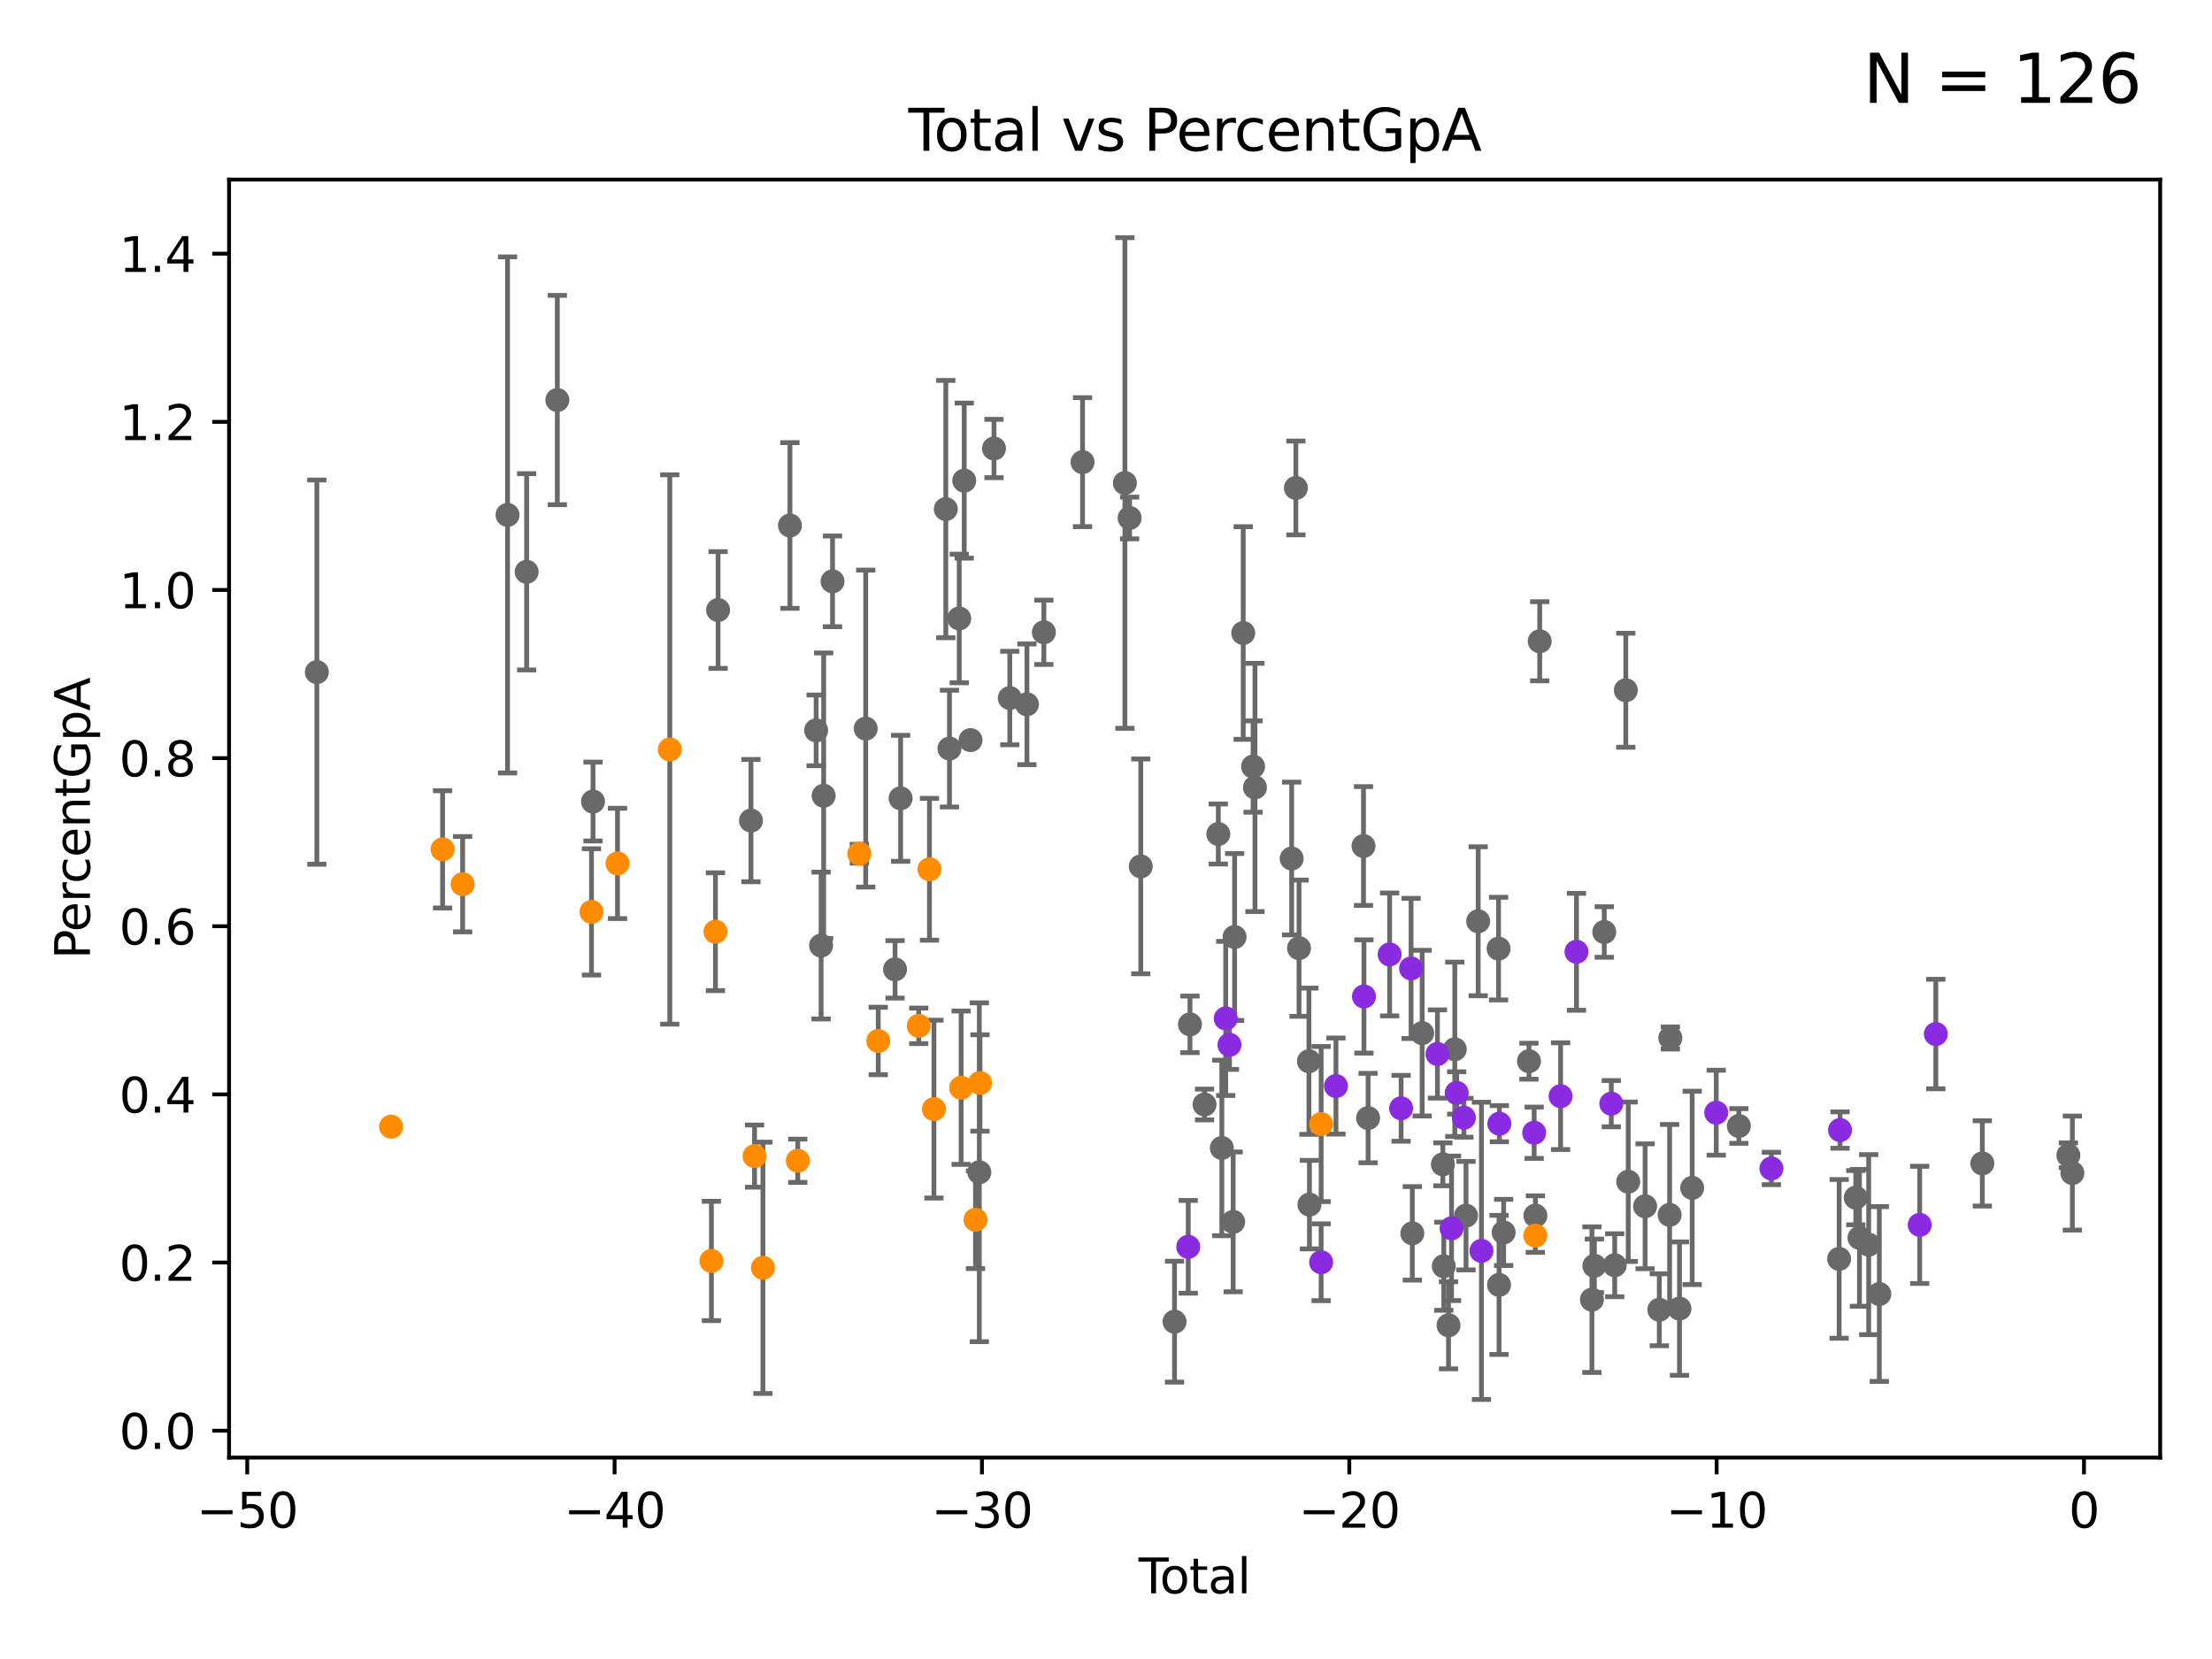 <?xml version="1.0" encoding="utf-8" standalone="no"?>
<!DOCTYPE svg PUBLIC "-//W3C//DTD SVG 1.1//EN"
  "http://www.w3.org/Graphics/SVG/1.1/DTD/svg11.dtd">
<svg xmlns:xlink="http://www.w3.org/1999/xlink" width="460.8pt" height="345.6pt" viewBox="0 0 460.8 345.6" xmlns="http://www.w3.org/2000/svg" version="1.1">
 <defs>
  <style type="text/css">*{stroke-linejoin: round; stroke-linecap: butt}</style>
 </defs>
 <g id="figure_1">
  <g id="patch_1">
   <path d="M 0 345.6 
L 460.8 345.6 
L 460.8 0 
L 0 0 
z
" style="fill: #ffffff"/>
  </g>
  <g id="axes_1">
   <g id="patch_2">
    <path d="M 47.72 303.64 
L 450 303.64 
L 450 37.411 
L 47.72 37.411 
z
" style="fill: #ffffff"/>
   </g>
   <g id="PathCollection_1">
    <defs>
     <path id="m0851bd586b" d="M 0 1.118 
C 0.297 1.118 0.581 1 0.791 0.791 
C 1 0.581 1.118 0.297 1.118 0 
C 1.118 -0.297 1 -0.581 0.791 -0.791 
C 0.581 -1 0.297 -1.118 0 -1.118 
C -0.297 -1.118 -0.581 -1 -0.791 -0.791 
C -1 -0.581 -1.118 -0.297 -1.118 0 
C -1.118 0.297 -1 0.581 -0.791 0.791 
C -0.581 1 -0.297 1.118 0 1.118 
z
" style="stroke: #696969"/>
    </defs>
    <g clip-path="url(#p28bb17df28)">
     <use xlink:href="#m0851bd586b" x="66.005" y="140.014" style="fill: #696969; stroke: #696969"/>
     <use xlink:href="#m0851bd586b" x="305.398" y="253.246" style="fill: #696969; stroke: #696969"/>
     <use xlink:href="#m0851bd586b" x="303.059" y="218.588" style="fill: #696969; stroke: #696969"/>
     <use xlink:href="#m0851bd586b" x="301.753" y="276.079" style="fill: #696969; stroke: #696969"/>
     <use xlink:href="#m0851bd586b" x="300.766" y="263.779" style="fill: #696969; stroke: #696969"/>
     <use xlink:href="#m0851bd586b" x="300.577" y="242.55" style="fill: #696969; stroke: #696969"/>
     <use xlink:href="#m0851bd586b" x="296.262" y="215.222" style="fill: #696969; stroke: #696969"/>
     <use xlink:href="#m0851bd586b" x="294.21" y="256.928" style="fill: #696969; stroke: #696969"/>
     <use xlink:href="#m0851bd586b" x="284.998" y="232.913" style="fill: #696969; stroke: #696969"/>
     <use xlink:href="#m0851bd586b" x="284.045" y="176.242" style="fill: #696969; stroke: #696969"/>
     <use xlink:href="#m0851bd586b" x="272.78" y="250.942" style="fill: #696969; stroke: #696969"/>
     <use xlink:href="#m0851bd586b" x="272.672" y="221.078" style="fill: #696969; stroke: #696969"/>
     <use xlink:href="#m0851bd586b" x="270.613" y="197.525" style="fill: #696969; stroke: #696969"/>
     <use xlink:href="#m0851bd586b" x="430.877" y="240.674" style="fill: #696969; stroke: #696969"/>
     <use xlink:href="#m0851bd586b" x="269.077" y="178.847" style="fill: #696969; stroke: #696969"/>
     <use xlink:href="#m0851bd586b" x="261.432" y="164.036" style="fill: #696969; stroke: #696969"/>
     <use xlink:href="#m0851bd586b" x="261.04" y="159.688" style="fill: #696969; stroke: #696969"/>
     <use xlink:href="#m0851bd586b" x="258.987" y="131.87" style="fill: #696969; stroke: #696969"/>
     <use xlink:href="#m0851bd586b" x="257.19" y="195.191" style="fill: #696969; stroke: #696969"/>
     <use xlink:href="#m0851bd586b" x="256.895" y="254.54" style="fill: #696969; stroke: #696969"/>
     <use xlink:href="#m0851bd586b" x="254.53" y="239.145" style="fill: #696969; stroke: #696969"/>
     <use xlink:href="#m0851bd586b" x="253.797" y="173.74" style="fill: #696969; stroke: #696969"/>
     <use xlink:href="#m0851bd586b" x="307.933" y="191.916" style="fill: #696969; stroke: #696969"/>
     <use xlink:href="#m0851bd586b" x="312.18" y="197.614" style="fill: #696969; stroke: #696969"/>
     <use xlink:href="#m0851bd586b" x="312.277" y="267.667" style="fill: #696969; stroke: #696969"/>
     <use xlink:href="#m0851bd586b" x="313.238" y="256.737" style="fill: #696969; stroke: #696969"/>
     <use xlink:href="#m0851bd586b" x="412.953" y="242.362" style="fill: #696969; stroke: #696969"/>
     <use xlink:href="#m0851bd586b" x="391.496" y="269.569" style="fill: #696969; stroke: #696969"/>
     <use xlink:href="#m0851bd586b" x="389.283" y="259.284" style="fill: #696969; stroke: #696969"/>
     <use xlink:href="#m0851bd586b" x="387.361" y="257.857" style="fill: #696969; stroke: #696969"/>
     <use xlink:href="#m0851bd586b" x="386.593" y="249.494" style="fill: #696969; stroke: #696969"/>
     <use xlink:href="#m0851bd586b" x="383.127" y="262.248" style="fill: #696969; stroke: #696969"/>
     <use xlink:href="#m0851bd586b" x="362.238" y="234.564" style="fill: #696969; stroke: #696969"/>
     <use xlink:href="#m0851bd586b" x="352.513" y="247.457" style="fill: #696969; stroke: #696969"/>
     <use xlink:href="#m0851bd586b" x="349.865" y="272.61" style="fill: #696969; stroke: #696969"/>
     <use xlink:href="#m0851bd586b" x="347.966" y="216.229" style="fill: #696969; stroke: #696969"/>
     <use xlink:href="#m0851bd586b" x="250.928" y="230.087" style="fill: #696969; stroke: #696969"/>
     <use xlink:href="#m0851bd586b" x="347.811" y="253.079" style="fill: #696969; stroke: #696969"/>
     <use xlink:href="#m0851bd586b" x="342.706" y="251.29" style="fill: #696969; stroke: #696969"/>
     <use xlink:href="#m0851bd586b" x="339.189" y="246.173" style="fill: #696969; stroke: #696969"/>
     <use xlink:href="#m0851bd586b" x="338.686" y="143.791" style="fill: #696969; stroke: #696969"/>
     <use xlink:href="#m0851bd586b" x="336.374" y="263.572" style="fill: #696969; stroke: #696969"/>
     <use xlink:href="#m0851bd586b" x="334.197" y="194.149" style="fill: #696969; stroke: #696969"/>
     <use xlink:href="#m0851bd586b" x="332.137" y="263.692" style="fill: #696969; stroke: #696969"/>
     <use xlink:href="#m0851bd586b" x="331.625" y="270.739" style="fill: #696969; stroke: #696969"/>
     <use xlink:href="#m0851bd586b" x="320.75" y="133.589" style="fill: #696969; stroke: #696969"/>
     <use xlink:href="#m0851bd586b" x="319.852" y="253.231" style="fill: #696969; stroke: #696969"/>
     <use xlink:href="#m0851bd586b" x="318.516" y="221.067" style="fill: #696969; stroke: #696969"/>
     <use xlink:href="#m0851bd586b" x="345.664" y="272.848" style="fill: #696969; stroke: #696969"/>
     <use xlink:href="#m0851bd586b" x="247.892" y="213.396" style="fill: #696969; stroke: #696969"/>
     <use xlink:href="#m0851bd586b" x="269.957" y="101.649" style="fill: #696969; stroke: #696969"/>
     <use xlink:href="#m0851bd586b" x="244.677" y="275.328" style="fill: #696969; stroke: #696969"/>
     <use xlink:href="#m0851bd586b" x="197.031" y="106.052" style="fill: #696969; stroke: #696969"/>
     <use xlink:href="#m0851bd586b" x="187.617" y="166.302" style="fill: #696969; stroke: #696969"/>
     <use xlink:href="#m0851bd586b" x="186.456" y="201.938" style="fill: #696969; stroke: #696969"/>
     <use xlink:href="#m0851bd586b" x="180.345" y="151.779" style="fill: #696969; stroke: #696969"/>
     <use xlink:href="#m0851bd586b" x="173.431" y="121.106" style="fill: #696969; stroke: #696969"/>
     <use xlink:href="#m0851bd586b" x="171.583" y="165.769" style="fill: #696969; stroke: #696969"/>
     <use xlink:href="#m0851bd586b" x="171.049" y="196.979" style="fill: #696969; stroke: #696969"/>
     <use xlink:href="#m0851bd586b" x="170.017" y="152.151" style="fill: #696969; stroke: #696969"/>
     <use xlink:href="#m0851bd586b" x="164.561" y="109.473" style="fill: #696969; stroke: #696969"/>
     <use xlink:href="#m0851bd586b" x="156.442" y="170.939" style="fill: #696969; stroke: #696969"/>
     <use xlink:href="#m0851bd586b" x="149.591" y="127.072" style="fill: #696969; stroke: #696969"/>
     <use xlink:href="#m0851bd586b" x="123.536" y="166.976" style="fill: #696969; stroke: #696969"/>
     <use xlink:href="#m0851bd586b" x="116.102" y="83.332" style="fill: #696969; stroke: #696969"/>
     <use xlink:href="#m0851bd586b" x="109.708" y="119.119" style="fill: #696969; stroke: #696969"/>
     <use xlink:href="#m0851bd586b" x="105.732" y="107.266" style="fill: #696969; stroke: #696969"/>
     <use xlink:href="#m0851bd586b" x="197.791" y="155.944" style="fill: #696969; stroke: #696969"/>
     <use xlink:href="#m0851bd586b" x="199.825" y="128.835" style="fill: #696969; stroke: #696969"/>
     <use xlink:href="#m0851bd586b" x="431.715" y="244.375" style="fill: #696969; stroke: #696969"/>
     <use xlink:href="#m0851bd586b" x="204.009" y="244.205" style="fill: #696969; stroke: #696969"/>
     <use xlink:href="#m0851bd586b" x="202.179" y="154.177" style="fill: #696969; stroke: #696969"/>
     <use xlink:href="#m0851bd586b" x="207.068" y="93.431" style="fill: #696969; stroke: #696969"/>
     <use xlink:href="#m0851bd586b" x="210.359" y="145.417" style="fill: #696969; stroke: #696969"/>
     <use xlink:href="#m0851bd586b" x="200.868" y="100.123" style="fill: #696969; stroke: #696969"/>
     <use xlink:href="#m0851bd586b" x="235.316" y="107.907" style="fill: #696969; stroke: #696969"/>
     <use xlink:href="#m0851bd586b" x="237.644" y="180.483" style="fill: #696969; stroke: #696969"/>
     <use xlink:href="#m0851bd586b" x="213.929" y="146.719" style="fill: #696969; stroke: #696969"/>
     <use xlink:href="#m0851bd586b" x="217.458" y="131.72" style="fill: #696969; stroke: #696969"/>
     <use xlink:href="#m0851bd586b" x="225.515" y="96.274" style="fill: #696969; stroke: #696969"/>
     <use xlink:href="#m0851bd586b" x="234.339" y="100.617" style="fill: #696969; stroke: #696969"/>
    </g>
   </g>
   <g id="PathCollection_2">
    <defs>
     <path id="m84c26ece63" d="M 0 1.118 
C 0.297 1.118 0.581 1 0.791 0.791 
C 1 0.581 1.118 0.297 1.118 0 
C 1.118 -0.297 1 -0.581 0.791 -0.791 
C 0.581 -1 0.297 -1.118 0 -1.118 
C -0.297 -1.118 -0.581 -1 -0.791 -0.791 
C -1 -0.581 -1.118 -0.297 -1.118 0 
C -1.118 0.297 -1 0.581 -0.791 0.791 
C -0.581 1 -0.297 1.118 0 1.118 
z
" style="stroke: #ff8c00"/>
    </defs>
    <g clip-path="url(#p28bb17df28)">
     <use xlink:href="#m84c26ece63" x="204.148" y="225.603" style="fill: #ff8c00; stroke: #ff8c00"/>
     <use xlink:href="#m84c26ece63" x="128.638" y="179.868" style="fill: #ff8c00; stroke: #ff8c00"/>
     <use xlink:href="#m84c26ece63" x="139.531" y="156.132" style="fill: #ff8c00; stroke: #ff8c00"/>
     <use xlink:href="#m84c26ece63" x="158.93" y="264.108" style="fill: #ff8c00; stroke: #ff8c00"/>
     <use xlink:href="#m84c26ece63" x="157.189" y="240.839" style="fill: #ff8c00; stroke: #ff8c00"/>
     <use xlink:href="#m84c26ece63" x="319.832" y="257.397" style="fill: #ff8c00; stroke: #ff8c00"/>
     <use xlink:href="#m84c26ece63" x="166.192" y="241.805" style="fill: #ff8c00; stroke: #ff8c00"/>
     <use xlink:href="#m84c26ece63" x="179.011" y="177.854" style="fill: #ff8c00; stroke: #ff8c00"/>
     <use xlink:href="#m84c26ece63" x="182.957" y="216.852" style="fill: #ff8c00; stroke: #ff8c00"/>
     <use xlink:href="#m84c26ece63" x="194.557" y="231.047" style="fill: #ff8c00; stroke: #ff8c00"/>
     <use xlink:href="#m84c26ece63" x="200.22" y="226.591" style="fill: #ff8c00; stroke: #ff8c00"/>
     <use xlink:href="#m84c26ece63" x="81.47" y="234.712" style="fill: #ff8c00; stroke: #ff8c00"/>
     <use xlink:href="#m84c26ece63" x="92.198" y="176.938" style="fill: #ff8c00; stroke: #ff8c00"/>
     <use xlink:href="#m84c26ece63" x="275.218" y="234.162" style="fill: #ff8c00; stroke: #ff8c00"/>
     <use xlink:href="#m84c26ece63" x="96.374" y="184.192" style="fill: #ff8c00; stroke: #ff8c00"/>
     <use xlink:href="#m84c26ece63" x="149.043" y="194.09" style="fill: #ff8c00; stroke: #ff8c00"/>
     <use xlink:href="#m84c26ece63" x="193.625" y="181.084" style="fill: #ff8c00; stroke: #ff8c00"/>
     <use xlink:href="#m84c26ece63" x="148.2" y="262.683" style="fill: #ff8c00; stroke: #ff8c00"/>
     <use xlink:href="#m84c26ece63" x="203.215" y="254.099" style="fill: #ff8c00; stroke: #ff8c00"/>
     <use xlink:href="#m84c26ece63" x="123.218" y="189.96" style="fill: #ff8c00; stroke: #ff8c00"/>
     <use xlink:href="#m84c26ece63" x="191.389" y="213.7" style="fill: #ff8c00; stroke: #ff8c00"/>
    </g>
   </g>
   <g id="PathCollection_3">
    <defs>
     <path id="md829a44b44" d="M 0 1.118 
C 0.297 1.118 0.581 1 0.791 0.791 
C 1 0.581 1.118 0.297 1.118 0 
C 1.118 -0.297 1 -0.581 0.791 -0.791 
C 0.581 -1 0.297 -1.118 0 -1.118 
C -0.297 -1.118 -0.581 -1 -0.791 -0.791 
C -1 -0.581 -1.118 -0.297 -1.118 0 
C -1.118 0.297 -1 0.581 -0.791 0.791 
C -0.581 1 -0.297 1.118 0 1.118 
z
" style="stroke: #8a2be2"/>
    </defs>
    <g clip-path="url(#p28bb17df28)">
     <use xlink:href="#md829a44b44" x="383.312" y="235.41" style="fill: #8a2be2; stroke: #8a2be2"/>
     <use xlink:href="#md829a44b44" x="255.341" y="212.16" style="fill: #8a2be2; stroke: #8a2be2"/>
     <use xlink:href="#md829a44b44" x="256.121" y="217.65" style="fill: #8a2be2; stroke: #8a2be2"/>
     <use xlink:href="#md829a44b44" x="399.907" y="255.162" style="fill: #8a2be2; stroke: #8a2be2"/>
     <use xlink:href="#md829a44b44" x="403.27" y="215.405" style="fill: #8a2be2; stroke: #8a2be2"/>
     <use xlink:href="#md829a44b44" x="369.017" y="243.417" style="fill: #8a2be2; stroke: #8a2be2"/>
     <use xlink:href="#md829a44b44" x="357.523" y="231.795" style="fill: #8a2be2; stroke: #8a2be2"/>
     <use xlink:href="#md829a44b44" x="284.137" y="207.582" style="fill: #8a2be2; stroke: #8a2be2"/>
     <use xlink:href="#md829a44b44" x="328.41" y="198.274" style="fill: #8a2be2; stroke: #8a2be2"/>
     <use xlink:href="#md829a44b44" x="319.594" y="235.97" style="fill: #8a2be2; stroke: #8a2be2"/>
     <use xlink:href="#md829a44b44" x="312.346" y="234.089" style="fill: #8a2be2; stroke: #8a2be2"/>
     <use xlink:href="#md829a44b44" x="247.531" y="259.737" style="fill: #8a2be2; stroke: #8a2be2"/>
     <use xlink:href="#md829a44b44" x="308.612" y="260.579" style="fill: #8a2be2; stroke: #8a2be2"/>
     <use xlink:href="#md829a44b44" x="304.958" y="232.839" style="fill: #8a2be2; stroke: #8a2be2"/>
     <use xlink:href="#md829a44b44" x="303.46" y="227.679" style="fill: #8a2be2; stroke: #8a2be2"/>
     <use xlink:href="#md829a44b44" x="302.383" y="255.881" style="fill: #8a2be2; stroke: #8a2be2"/>
     <use xlink:href="#md829a44b44" x="275.214" y="262.949" style="fill: #8a2be2; stroke: #8a2be2"/>
     <use xlink:href="#md829a44b44" x="299.447" y="219.566" style="fill: #8a2be2; stroke: #8a2be2"/>
     <use xlink:href="#md829a44b44" x="278.305" y="226.244" style="fill: #8a2be2; stroke: #8a2be2"/>
     <use xlink:href="#md829a44b44" x="293.953" y="201.74" style="fill: #8a2be2; stroke: #8a2be2"/>
     <use xlink:href="#md829a44b44" x="291.879" y="230.882" style="fill: #8a2be2; stroke: #8a2be2"/>
     <use xlink:href="#md829a44b44" x="289.485" y="198.826" style="fill: #8a2be2; stroke: #8a2be2"/>
     <use xlink:href="#md829a44b44" x="335.663" y="229.916" style="fill: #8a2be2; stroke: #8a2be2"/>
     <use xlink:href="#md829a44b44" x="325.101" y="228.354" style="fill: #8a2be2; stroke: #8a2be2"/>
    </g>
   </g>
   <g id="matplotlib.axis_1">
    <g id="xtick_1">
     <g id="line2d_1">
      <defs>
       <path id="m9ff62895bf" d="M 0 0 
L 0 3.5 
" style="stroke: #000000; stroke-width: 0.8"/>
      </defs>
      <g>
       <use xlink:href="#m9ff62895bf" x="51.505" y="303.64" style="stroke: #000000; stroke-width: 0.8"/>
      </g>
     </g>
     <g id="text_1">
      <!-- −50 -->
      <g transform="translate(40.953 318.238)scale(0.1 -0.1)">
       <defs>
        <path id="DejaVuSans-2212" d="M 678 2272 
L 4684 2272 
L 4684 1741 
L 678 1741 
L 678 2272 
z
" transform="scale(0.016)"/>
        <path id="DejaVuSans-35" d="M 691 4666 
L 3169 4666 
L 3169 4134 
L 1269 4134 
L 1269 2991 
Q 1406 3038 1543 3061 
Q 1681 3084 1819 3084 
Q 2600 3084 3056 2656 
Q 3513 2228 3513 1497 
Q 3513 744 3044 326 
Q 2575 -91 1722 -91 
Q 1428 -91 1123 -41 
Q 819 9 494 109 
L 494 744 
Q 775 591 1075 516 
Q 1375 441 1709 441 
Q 2250 441 2565 725 
Q 2881 1009 2881 1497 
Q 2881 1984 2565 2268 
Q 2250 2553 1709 2553 
Q 1456 2553 1204 2497 
Q 953 2441 691 2322 
L 691 4666 
z
" transform="scale(0.016)"/>
        <path id="DejaVuSans-30" d="M 2034 4250 
Q 1547 4250 1301 3770 
Q 1056 3291 1056 2328 
Q 1056 1369 1301 889 
Q 1547 409 2034 409 
Q 2525 409 2770 889 
Q 3016 1369 3016 2328 
Q 3016 3291 2770 3770 
Q 2525 4250 2034 4250 
z
M 2034 4750 
Q 2819 4750 3233 4129 
Q 3647 3509 3647 2328 
Q 3647 1150 3233 529 
Q 2819 -91 2034 -91 
Q 1250 -91 836 529 
Q 422 1150 422 2328 
Q 422 3509 836 4129 
Q 1250 4750 2034 4750 
z
" transform="scale(0.016)"/>
       </defs>
       <use xlink:href="#DejaVuSans-2212"/>
       <use xlink:href="#DejaVuSans-35" x="83.789"/>
       <use xlink:href="#DejaVuSans-30" x="147.412"/>
      </g>
     </g>
    </g>
    <g id="xtick_2">
     <g id="line2d_2">
      <g>
       <use xlink:href="#m9ff62895bf" x="128.031" y="303.64" style="stroke: #000000; stroke-width: 0.8"/>
      </g>
     </g>
     <g id="text_2">
      <!-- −40 -->
      <g transform="translate(117.478 318.238)scale(0.1 -0.1)">
       <defs>
        <path id="DejaVuSans-34" d="M 2419 4116 
L 825 1625 
L 2419 1625 
L 2419 4116 
z
M 2253 4666 
L 3047 4666 
L 3047 1625 
L 3713 1625 
L 3713 1100 
L 3047 1100 
L 3047 0 
L 2419 0 
L 2419 1100 
L 313 1100 
L 313 1709 
L 2253 4666 
z
" transform="scale(0.016)"/>
       </defs>
       <use xlink:href="#DejaVuSans-2212"/>
       <use xlink:href="#DejaVuSans-34" x="83.789"/>
       <use xlink:href="#DejaVuSans-30" x="147.412"/>
      </g>
     </g>
    </g>
    <g id="xtick_3">
     <g id="line2d_3">
      <g>
       <use xlink:href="#m9ff62895bf" x="204.556" y="303.64" style="stroke: #000000; stroke-width: 0.8"/>
      </g>
     </g>
     <g id="text_3">
      <!-- −30 -->
      <g transform="translate(194.004 318.238)scale(0.1 -0.1)">
       <defs>
        <path id="DejaVuSans-33" d="M 2597 2516 
Q 3050 2419 3304 2112 
Q 3559 1806 3559 1356 
Q 3559 666 3084 287 
Q 2609 -91 1734 -91 
Q 1441 -91 1130 -33 
Q 819 25 488 141 
L 488 750 
Q 750 597 1062 519 
Q 1375 441 1716 441 
Q 2309 441 2620 675 
Q 2931 909 2931 1356 
Q 2931 1769 2642 2001 
Q 2353 2234 1838 2234 
L 1294 2234 
L 1294 2753 
L 1863 2753 
Q 2328 2753 2575 2939 
Q 2822 3125 2822 3475 
Q 2822 3834 2567 4026 
Q 2313 4219 1838 4219 
Q 1578 4219 1281 4162 
Q 984 4106 628 3988 
L 628 4550 
Q 988 4650 1302 4700 
Q 1616 4750 1894 4750 
Q 2613 4750 3031 4423 
Q 3450 4097 3450 3541 
Q 3450 3153 3228 2886 
Q 3006 2619 2597 2516 
z
" transform="scale(0.016)"/>
       </defs>
       <use xlink:href="#DejaVuSans-2212"/>
       <use xlink:href="#DejaVuSans-33" x="83.789"/>
       <use xlink:href="#DejaVuSans-30" x="147.412"/>
      </g>
     </g>
    </g>
    <g id="xtick_4">
     <g id="line2d_4">
      <g>
       <use xlink:href="#m9ff62895bf" x="281.082" y="303.64" style="stroke: #000000; stroke-width: 0.8"/>
      </g>
     </g>
     <g id="text_4">
      <!-- −20 -->
      <g transform="translate(270.529 318.238)scale(0.1 -0.1)">
       <defs>
        <path id="DejaVuSans-32" d="M 1228 531 
L 3431 531 
L 3431 0 
L 469 0 
L 469 531 
Q 828 903 1448 1529 
Q 2069 2156 2228 2338 
Q 2531 2678 2651 2914 
Q 2772 3150 2772 3378 
Q 2772 3750 2511 3984 
Q 2250 4219 1831 4219 
Q 1534 4219 1204 4116 
Q 875 4013 500 3803 
L 500 4441 
Q 881 4594 1212 4672 
Q 1544 4750 1819 4750 
Q 2544 4750 2975 4387 
Q 3406 4025 3406 3419 
Q 3406 3131 3298 2873 
Q 3191 2616 2906 2266 
Q 2828 2175 2409 1742 
Q 1991 1309 1228 531 
z
" transform="scale(0.016)"/>
       </defs>
       <use xlink:href="#DejaVuSans-2212"/>
       <use xlink:href="#DejaVuSans-32" x="83.789"/>
       <use xlink:href="#DejaVuSans-30" x="147.412"/>
      </g>
     </g>
    </g>
    <g id="xtick_5">
     <g id="line2d_5">
      <g>
       <use xlink:href="#m9ff62895bf" x="357.607" y="303.64" style="stroke: #000000; stroke-width: 0.8"/>
      </g>
     </g>
     <g id="text_5">
      <!-- −10 -->
      <g transform="translate(347.055 318.238)scale(0.1 -0.1)">
       <defs>
        <path id="DejaVuSans-31" d="M 794 531 
L 1825 531 
L 1825 4091 
L 703 3866 
L 703 4441 
L 1819 4666 
L 2450 4666 
L 2450 531 
L 3481 531 
L 3481 0 
L 794 0 
L 794 531 
z
" transform="scale(0.016)"/>
       </defs>
       <use xlink:href="#DejaVuSans-2212"/>
       <use xlink:href="#DejaVuSans-31" x="83.789"/>
       <use xlink:href="#DejaVuSans-30" x="147.412"/>
      </g>
     </g>
    </g>
    <g id="xtick_6">
     <g id="line2d_6">
      <g>
       <use xlink:href="#m9ff62895bf" x="434.132" y="303.64" style="stroke: #000000; stroke-width: 0.8"/>
      </g>
     </g>
     <g id="text_6">
      <!-- 0 -->
      <g transform="translate(430.951 318.238)scale(0.1 -0.1)">
       <use xlink:href="#DejaVuSans-30"/>
      </g>
     </g>
    </g>
    <g id="text_7">
     <!-- Total -->
     <g transform="translate(237.183 331.917)scale(0.1 -0.1)">
      <defs>
       <path id="DejaVuSans-54" d="M -19 4666 
L 3928 4666 
L 3928 4134 
L 2272 4134 
L 2272 0 
L 1638 0 
L 1638 4134 
L -19 4134 
L -19 4666 
z
" transform="scale(0.016)"/>
       <path id="DejaVuSans-6f" d="M 1959 3097 
Q 1497 3097 1228 2736 
Q 959 2375 959 1747 
Q 959 1119 1226 758 
Q 1494 397 1959 397 
Q 2419 397 2687 759 
Q 2956 1122 2956 1747 
Q 2956 2369 2687 2733 
Q 2419 3097 1959 3097 
z
M 1959 3584 
Q 2709 3584 3137 3096 
Q 3566 2609 3566 1747 
Q 3566 888 3137 398 
Q 2709 -91 1959 -91 
Q 1206 -91 779 398 
Q 353 888 353 1747 
Q 353 2609 779 3096 
Q 1206 3584 1959 3584 
z
" transform="scale(0.016)"/>
       <path id="DejaVuSans-74" d="M 1172 4494 
L 1172 3500 
L 2356 3500 
L 2356 3053 
L 1172 3053 
L 1172 1153 
Q 1172 725 1289 603 
Q 1406 481 1766 481 
L 2356 481 
L 2356 0 
L 1766 0 
Q 1100 0 847 248 
Q 594 497 594 1153 
L 594 3053 
L 172 3053 
L 172 3500 
L 594 3500 
L 594 4494 
L 1172 4494 
z
" transform="scale(0.016)"/>
       <path id="DejaVuSans-61" d="M 2194 1759 
Q 1497 1759 1228 1600 
Q 959 1441 959 1056 
Q 959 750 1161 570 
Q 1363 391 1709 391 
Q 2188 391 2477 730 
Q 2766 1069 2766 1631 
L 2766 1759 
L 2194 1759 
z
M 3341 1997 
L 3341 0 
L 2766 0 
L 2766 531 
Q 2569 213 2275 61 
Q 1981 -91 1556 -91 
Q 1019 -91 701 211 
Q 384 513 384 1019 
Q 384 1609 779 1909 
Q 1175 2209 1959 2209 
L 2766 2209 
L 2766 2266 
Q 2766 2663 2505 2880 
Q 2244 3097 1772 3097 
Q 1472 3097 1187 3025 
Q 903 2953 641 2809 
L 641 3341 
Q 956 3463 1253 3523 
Q 1550 3584 1831 3584 
Q 2591 3584 2966 3190 
Q 3341 2797 3341 1997 
z
" transform="scale(0.016)"/>
       <path id="DejaVuSans-6c" d="M 603 4863 
L 1178 4863 
L 1178 0 
L 603 0 
L 603 4863 
z
" transform="scale(0.016)"/>
      </defs>
      <use xlink:href="#DejaVuSans-54"/>
      <use xlink:href="#DejaVuSans-6f" x="44.084"/>
      <use xlink:href="#DejaVuSans-74" x="105.266"/>
      <use xlink:href="#DejaVuSans-61" x="144.475"/>
      <use xlink:href="#DejaVuSans-6c" x="205.754"/>
     </g>
    </g>
   </g>
   <g id="matplotlib.axis_2">
    <g id="ytick_1">
     <g id="line2d_7">
      <defs>
       <path id="m92f19a9950" d="M 0 0 
L -3.5 0 
" style="stroke: #000000; stroke-width: 0.8"/>
      </defs>
      <g>
       <use xlink:href="#m92f19a9950" x="47.72" y="298.036" style="stroke: #000000; stroke-width: 0.8"/>
      </g>
     </g>
     <g id="text_8">
      <!-- 0.0 -->
      <g transform="translate(24.817 301.836)scale(0.1 -0.1)">
       <defs>
        <path id="DejaVuSans-2e" d="M 684 794 
L 1344 794 
L 1344 0 
L 684 0 
L 684 794 
z
" transform="scale(0.016)"/>
       </defs>
       <use xlink:href="#DejaVuSans-30"/>
       <use xlink:href="#DejaVuSans-2e" x="63.623"/>
       <use xlink:href="#DejaVuSans-30" x="95.41"/>
      </g>
     </g>
    </g>
    <g id="ytick_2">
     <g id="line2d_8">
      <g>
       <use xlink:href="#m92f19a9950" x="47.72" y="263.01" style="stroke: #000000; stroke-width: 0.8"/>
      </g>
     </g>
     <g id="text_9">
      <!-- 0.2 -->
      <g transform="translate(24.817 266.809)scale(0.1 -0.1)">
       <use xlink:href="#DejaVuSans-30"/>
       <use xlink:href="#DejaVuSans-2e" x="63.623"/>
       <use xlink:href="#DejaVuSans-32" x="95.41"/>
      </g>
     </g>
    </g>
    <g id="ytick_3">
     <g id="line2d_9">
      <g>
       <use xlink:href="#m92f19a9950" x="47.72" y="227.983" style="stroke: #000000; stroke-width: 0.8"/>
      </g>
     </g>
     <g id="text_10">
      <!-- 0.4 -->
      <g transform="translate(24.817 231.782)scale(0.1 -0.1)">
       <use xlink:href="#DejaVuSans-30"/>
       <use xlink:href="#DejaVuSans-2e" x="63.623"/>
       <use xlink:href="#DejaVuSans-34" x="95.41"/>
      </g>
     </g>
    </g>
    <g id="ytick_4">
     <g id="line2d_10">
      <g>
       <use xlink:href="#m92f19a9950" x="47.72" y="192.956" style="stroke: #000000; stroke-width: 0.8"/>
      </g>
     </g>
     <g id="text_11">
      <!-- 0.6 -->
      <g transform="translate(24.817 196.755)scale(0.1 -0.1)">
       <defs>
        <path id="DejaVuSans-36" d="M 2113 2584 
Q 1688 2584 1439 2293 
Q 1191 2003 1191 1497 
Q 1191 994 1439 701 
Q 1688 409 2113 409 
Q 2538 409 2786 701 
Q 3034 994 3034 1497 
Q 3034 2003 2786 2293 
Q 2538 2584 2113 2584 
z
M 3366 4563 
L 3366 3988 
Q 3128 4100 2886 4159 
Q 2644 4219 2406 4219 
Q 1781 4219 1451 3797 
Q 1122 3375 1075 2522 
Q 1259 2794 1537 2939 
Q 1816 3084 2150 3084 
Q 2853 3084 3261 2657 
Q 3669 2231 3669 1497 
Q 3669 778 3244 343 
Q 2819 -91 2113 -91 
Q 1303 -91 875 529 
Q 447 1150 447 2328 
Q 447 3434 972 4092 
Q 1497 4750 2381 4750 
Q 2619 4750 2861 4703 
Q 3103 4656 3366 4563 
z
" transform="scale(0.016)"/>
       </defs>
       <use xlink:href="#DejaVuSans-30"/>
       <use xlink:href="#DejaVuSans-2e" x="63.623"/>
       <use xlink:href="#DejaVuSans-36" x="95.41"/>
      </g>
     </g>
    </g>
    <g id="ytick_5">
     <g id="line2d_11">
      <g>
       <use xlink:href="#m92f19a9950" x="47.72" y="157.929" style="stroke: #000000; stroke-width: 0.8"/>
      </g>
     </g>
     <g id="text_12">
      <!-- 0.8 -->
      <g transform="translate(24.817 161.728)scale(0.1 -0.1)">
       <defs>
        <path id="DejaVuSans-38" d="M 2034 2216 
Q 1584 2216 1326 1975 
Q 1069 1734 1069 1313 
Q 1069 891 1326 650 
Q 1584 409 2034 409 
Q 2484 409 2743 651 
Q 3003 894 3003 1313 
Q 3003 1734 2745 1975 
Q 2488 2216 2034 2216 
z
M 1403 2484 
Q 997 2584 770 2862 
Q 544 3141 544 3541 
Q 544 4100 942 4425 
Q 1341 4750 2034 4750 
Q 2731 4750 3128 4425 
Q 3525 4100 3525 3541 
Q 3525 3141 3298 2862 
Q 3072 2584 2669 2484 
Q 3125 2378 3379 2068 
Q 3634 1759 3634 1313 
Q 3634 634 3220 271 
Q 2806 -91 2034 -91 
Q 1263 -91 848 271 
Q 434 634 434 1313 
Q 434 1759 690 2068 
Q 947 2378 1403 2484 
z
M 1172 3481 
Q 1172 3119 1398 2916 
Q 1625 2713 2034 2713 
Q 2441 2713 2670 2916 
Q 2900 3119 2900 3481 
Q 2900 3844 2670 4047 
Q 2441 4250 2034 4250 
Q 1625 4250 1398 4047 
Q 1172 3844 1172 3481 
z
" transform="scale(0.016)"/>
       </defs>
       <use xlink:href="#DejaVuSans-30"/>
       <use xlink:href="#DejaVuSans-2e" x="63.623"/>
       <use xlink:href="#DejaVuSans-38" x="95.41"/>
      </g>
     </g>
    </g>
    <g id="ytick_6">
     <g id="line2d_12">
      <g>
       <use xlink:href="#m92f19a9950" x="47.72" y="122.902" style="stroke: #000000; stroke-width: 0.8"/>
      </g>
     </g>
     <g id="text_13">
      <!-- 1.0 -->
      <g transform="translate(24.817 126.701)scale(0.1 -0.1)">
       <use xlink:href="#DejaVuSans-31"/>
       <use xlink:href="#DejaVuSans-2e" x="63.623"/>
       <use xlink:href="#DejaVuSans-30" x="95.41"/>
      </g>
     </g>
    </g>
    <g id="ytick_7">
     <g id="line2d_13">
      <g>
       <use xlink:href="#m92f19a9950" x="47.72" y="87.875" style="stroke: #000000; stroke-width: 0.8"/>
      </g>
     </g>
     <g id="text_14">
      <!-- 1.2 -->
      <g transform="translate(24.817 91.675)scale(0.1 -0.1)">
       <use xlink:href="#DejaVuSans-31"/>
       <use xlink:href="#DejaVuSans-2e" x="63.623"/>
       <use xlink:href="#DejaVuSans-32" x="95.41"/>
      </g>
     </g>
    </g>
    <g id="ytick_8">
     <g id="line2d_14">
      <g>
       <use xlink:href="#m92f19a9950" x="47.72" y="52.849" style="stroke: #000000; stroke-width: 0.8"/>
      </g>
     </g>
     <g id="text_15">
      <!-- 1.4 -->
      <g transform="translate(24.817 56.648)scale(0.1 -0.1)">
       <use xlink:href="#DejaVuSans-31"/>
       <use xlink:href="#DejaVuSans-2e" x="63.623"/>
       <use xlink:href="#DejaVuSans-34" x="95.41"/>
      </g>
     </g>
    </g>
    <g id="text_16">
     <!-- PercentGpA -->
     <g transform="translate(18.737 199.802)rotate(-90)scale(0.1 -0.1)">
      <defs>
       <path id="DejaVuSans-50" d="M 1259 4147 
L 1259 2394 
L 2053 2394 
Q 2494 2394 2734 2622 
Q 2975 2850 2975 3272 
Q 2975 3691 2734 3919 
Q 2494 4147 2053 4147 
L 1259 4147 
z
M 628 4666 
L 2053 4666 
Q 2838 4666 3239 4311 
Q 3641 3956 3641 3272 
Q 3641 2581 3239 2228 
Q 2838 1875 2053 1875 
L 1259 1875 
L 1259 0 
L 628 0 
L 628 4666 
z
" transform="scale(0.016)"/>
       <path id="DejaVuSans-65" d="M 3597 1894 
L 3597 1613 
L 953 1613 
Q 991 1019 1311 708 
Q 1631 397 2203 397 
Q 2534 397 2845 478 
Q 3156 559 3463 722 
L 3463 178 
Q 3153 47 2828 -22 
Q 2503 -91 2169 -91 
Q 1331 -91 842 396 
Q 353 884 353 1716 
Q 353 2575 817 3079 
Q 1281 3584 2069 3584 
Q 2775 3584 3186 3129 
Q 3597 2675 3597 1894 
z
M 3022 2063 
Q 3016 2534 2758 2815 
Q 2500 3097 2075 3097 
Q 1594 3097 1305 2825 
Q 1016 2553 972 2059 
L 3022 2063 
z
" transform="scale(0.016)"/>
       <path id="DejaVuSans-72" d="M 2631 2963 
Q 2534 3019 2420 3045 
Q 2306 3072 2169 3072 
Q 1681 3072 1420 2755 
Q 1159 2438 1159 1844 
L 1159 0 
L 581 0 
L 581 3500 
L 1159 3500 
L 1159 2956 
Q 1341 3275 1631 3429 
Q 1922 3584 2338 3584 
Q 2397 3584 2469 3576 
Q 2541 3569 2628 3553 
L 2631 2963 
z
" transform="scale(0.016)"/>
       <path id="DejaVuSans-63" d="M 3122 3366 
L 3122 2828 
Q 2878 2963 2633 3030 
Q 2388 3097 2138 3097 
Q 1578 3097 1268 2742 
Q 959 2388 959 1747 
Q 959 1106 1268 751 
Q 1578 397 2138 397 
Q 2388 397 2633 464 
Q 2878 531 3122 666 
L 3122 134 
Q 2881 22 2623 -34 
Q 2366 -91 2075 -91 
Q 1284 -91 818 406 
Q 353 903 353 1747 
Q 353 2603 823 3093 
Q 1294 3584 2113 3584 
Q 2378 3584 2631 3529 
Q 2884 3475 3122 3366 
z
" transform="scale(0.016)"/>
       <path id="DejaVuSans-6e" d="M 3513 2113 
L 3513 0 
L 2938 0 
L 2938 2094 
Q 2938 2591 2744 2837 
Q 2550 3084 2163 3084 
Q 1697 3084 1428 2787 
Q 1159 2491 1159 1978 
L 1159 0 
L 581 0 
L 581 3500 
L 1159 3500 
L 1159 2956 
Q 1366 3272 1645 3428 
Q 1925 3584 2291 3584 
Q 2894 3584 3203 3211 
Q 3513 2838 3513 2113 
z
" transform="scale(0.016)"/>
       <path id="DejaVuSans-47" d="M 3809 666 
L 3809 1919 
L 2778 1919 
L 2778 2438 
L 4434 2438 
L 4434 434 
Q 4069 175 3628 42 
Q 3188 -91 2688 -91 
Q 1594 -91 976 548 
Q 359 1188 359 2328 
Q 359 3472 976 4111 
Q 1594 4750 2688 4750 
Q 3144 4750 3555 4637 
Q 3966 4525 4313 4306 
L 4313 3634 
Q 3963 3931 3569 4081 
Q 3175 4231 2741 4231 
Q 1884 4231 1454 3753 
Q 1025 3275 1025 2328 
Q 1025 1384 1454 906 
Q 1884 428 2741 428 
Q 3075 428 3337 486 
Q 3600 544 3809 666 
z
" transform="scale(0.016)"/>
       <path id="DejaVuSans-70" d="M 1159 525 
L 1159 -1331 
L 581 -1331 
L 581 3500 
L 1159 3500 
L 1159 2969 
Q 1341 3281 1617 3432 
Q 1894 3584 2278 3584 
Q 2916 3584 3314 3078 
Q 3713 2572 3713 1747 
Q 3713 922 3314 415 
Q 2916 -91 2278 -91 
Q 1894 -91 1617 61 
Q 1341 213 1159 525 
z
M 3116 1747 
Q 3116 2381 2855 2742 
Q 2594 3103 2138 3103 
Q 1681 3103 1420 2742 
Q 1159 2381 1159 1747 
Q 1159 1113 1420 752 
Q 1681 391 2138 391 
Q 2594 391 2855 752 
Q 3116 1113 3116 1747 
z
" transform="scale(0.016)"/>
       <path id="DejaVuSans-41" d="M 2188 4044 
L 1331 1722 
L 3047 1722 
L 2188 4044 
z
M 1831 4666 
L 2547 4666 
L 4325 0 
L 3669 0 
L 3244 1197 
L 1141 1197 
L 716 0 
L 50 0 
L 1831 4666 
z
" transform="scale(0.016)"/>
      </defs>
      <use xlink:href="#DejaVuSans-50"/>
      <use xlink:href="#DejaVuSans-65" x="56.678"/>
      <use xlink:href="#DejaVuSans-72" x="118.201"/>
      <use xlink:href="#DejaVuSans-63" x="157.064"/>
      <use xlink:href="#DejaVuSans-65" x="212.045"/>
      <use xlink:href="#DejaVuSans-6e" x="273.568"/>
      <use xlink:href="#DejaVuSans-74" x="336.947"/>
      <use xlink:href="#DejaVuSans-47" x="376.156"/>
      <use xlink:href="#DejaVuSans-70" x="453.646"/>
      <use xlink:href="#DejaVuSans-41" x="517.123"/>
     </g>
    </g>
   </g>
   <g id="LineCollection_1">
    <path d="M 66.005 180.032 
L 66.005 99.996 
" clip-path="url(#p28bb17df28)" style="fill: none; stroke: #696969"/>
    <path d="M 305.398 264.543 
L 305.398 241.948 
" clip-path="url(#p28bb17df28)" style="fill: none; stroke: #696969"/>
    <path d="M 303.059 236.752 
L 303.059 200.424 
" clip-path="url(#p28bb17df28)" style="fill: none; stroke: #696969"/>
    <path d="M 301.753 285.146 
L 301.753 267.012 
" clip-path="url(#p28bb17df28)" style="fill: none; stroke: #696969"/>
    <path d="M 300.766 272.96 
L 300.766 254.599 
" clip-path="url(#p28bb17df28)" style="fill: none; stroke: #696969"/>
    <path d="M 300.577 247.019 
L 300.577 238.082 
" clip-path="url(#p28bb17df28)" style="fill: none; stroke: #696969"/>
    <path d="M 296.262 232.477 
L 296.262 197.968 
" clip-path="url(#p28bb17df28)" style="fill: none; stroke: #696969"/>
    <path d="M 294.21 266.664 
L 294.21 247.193 
" clip-path="url(#p28bb17df28)" style="fill: none; stroke: #696969"/>
    <path d="M 284.998 242.23 
L 284.998 223.595 
" clip-path="url(#p28bb17df28)" style="fill: none; stroke: #696969"/>
    <path d="M 284.045 188.615 
L 284.045 163.869 
" clip-path="url(#p28bb17df28)" style="fill: none; stroke: #696969"/>
    <path d="M 272.78 260.161 
L 272.78 241.723 
" clip-path="url(#p28bb17df28)" style="fill: none; stroke: #696969"/>
    <path d="M 272.672 236.306 
L 272.672 205.85 
" clip-path="url(#p28bb17df28)" style="fill: none; stroke: #696969"/>
    <path d="M 270.613 211.714 
L 270.613 183.336 
" clip-path="url(#p28bb17df28)" style="fill: none; stroke: #696969"/>
    <path d="M 430.877 243.258 
L 430.877 238.091 
" clip-path="url(#p28bb17df28)" style="fill: none; stroke: #696969"/>
    <path d="M 269.077 194.761 
L 269.077 162.933 
" clip-path="url(#p28bb17df28)" style="fill: none; stroke: #696969"/>
    <path d="M 261.432 189.891 
L 261.432 138.181 
" clip-path="url(#p28bb17df28)" style="fill: none; stroke: #696969"/>
    <path d="M 261.04 169.196 
L 261.04 150.179 
" clip-path="url(#p28bb17df28)" style="fill: none; stroke: #696969"/>
    <path d="M 258.987 154.019 
L 258.987 109.721 
" clip-path="url(#p28bb17df28)" style="fill: none; stroke: #696969"/>
    <path d="M 257.19 212.57 
L 257.19 177.812 
" clip-path="url(#p28bb17df28)" style="fill: none; stroke: #696969"/>
    <path d="M 256.895 269.101 
L 256.895 239.98 
" clip-path="url(#p28bb17df28)" style="fill: none; stroke: #696969"/>
    <path d="M 254.53 257.428 
L 254.53 220.861 
" clip-path="url(#p28bb17df28)" style="fill: none; stroke: #696969"/>
    <path d="M 253.797 179.991 
L 253.797 167.49 
" clip-path="url(#p28bb17df28)" style="fill: none; stroke: #696969"/>
    <path d="M 307.933 207.434 
L 307.933 176.398 
" clip-path="url(#p28bb17df28)" style="fill: none; stroke: #696969"/>
    <path d="M 312.18 208.307 
L 312.18 186.921 
" clip-path="url(#p28bb17df28)" style="fill: none; stroke: #696969"/>
    <path d="M 312.277 282.151 
L 312.277 253.183 
" clip-path="url(#p28bb17df28)" style="fill: none; stroke: #696969"/>
    <path d="M 313.238 263.628 
L 313.238 249.845 
" clip-path="url(#p28bb17df28)" style="fill: none; stroke: #696969"/>
    <path d="M 412.953 251.242 
L 412.953 233.481 
" clip-path="url(#p28bb17df28)" style="fill: none; stroke: #696969"/>
    <path d="M 391.496 287.774 
L 391.496 251.364 
" clip-path="url(#p28bb17df28)" style="fill: none; stroke: #696969"/>
    <path d="M 389.283 278.038 
L 389.283 240.53 
" clip-path="url(#p28bb17df28)" style="fill: none; stroke: #696969"/>
    <path d="M 387.361 272.114 
L 387.361 243.601 
" clip-path="url(#p28bb17df28)" style="fill: none; stroke: #696969"/>
    <path d="M 386.593 255.14 
L 386.593 243.848 
" clip-path="url(#p28bb17df28)" style="fill: none; stroke: #696969"/>
    <path d="M 383.127 278.78 
L 383.127 245.715 
" clip-path="url(#p28bb17df28)" style="fill: none; stroke: #696969"/>
    <path d="M 362.238 238.173 
L 362.238 230.954 
" clip-path="url(#p28bb17df28)" style="fill: none; stroke: #696969"/>
    <path d="M 352.513 267.597 
L 352.513 227.316 
" clip-path="url(#p28bb17df28)" style="fill: none; stroke: #696969"/>
    <path d="M 349.865 286.503 
L 349.865 258.717 
" clip-path="url(#p28bb17df28)" style="fill: none; stroke: #696969"/>
    <path d="M 347.966 218.529 
L 347.966 213.929 
" clip-path="url(#p28bb17df28)" style="fill: none; stroke: #696969"/>
    <path d="M 250.928 233.294 
L 250.928 226.881 
" clip-path="url(#p28bb17df28)" style="fill: none; stroke: #696969"/>
    <path d="M 347.811 271.902 
L 347.811 234.255 
" clip-path="url(#p28bb17df28)" style="fill: none; stroke: #696969"/>
    <path d="M 342.706 264.3 
L 342.706 238.28 
" clip-path="url(#p28bb17df28)" style="fill: none; stroke: #696969"/>
    <path d="M 339.189 262.778 
L 339.189 229.568 
" clip-path="url(#p28bb17df28)" style="fill: none; stroke: #696969"/>
    <path d="M 338.686 155.664 
L 338.686 131.917 
" clip-path="url(#p28bb17df28)" style="fill: none; stroke: #696969"/>
    <path d="M 336.374 270.135 
L 336.374 257.009 
" clip-path="url(#p28bb17df28)" style="fill: none; stroke: #696969"/>
    <path d="M 334.197 199.417 
L 334.197 188.881 
" clip-path="url(#p28bb17df28)" style="fill: none; stroke: #696969"/>
    <path d="M 332.137 269.267 
L 332.137 258.117 
" clip-path="url(#p28bb17df28)" style="fill: none; stroke: #696969"/>
    <path d="M 331.625 285.906 
L 331.625 255.572 
" clip-path="url(#p28bb17df28)" style="fill: none; stroke: #696969"/>
    <path d="M 320.75 141.831 
L 320.75 125.348 
" clip-path="url(#p28bb17df28)" style="fill: none; stroke: #696969"/>
    <path d="M 319.852 257.352 
L 319.852 249.11 
" clip-path="url(#p28bb17df28)" style="fill: none; stroke: #696969"/>
    <path d="M 318.516 224.817 
L 318.516 217.316 
" clip-path="url(#p28bb17df28)" style="fill: none; stroke: #696969"/>
    <path d="M 345.664 280.341 
L 345.664 265.354 
" clip-path="url(#p28bb17df28)" style="fill: none; stroke: #696969"/>
    <path d="M 247.892 219.288 
L 247.892 207.505 
" clip-path="url(#p28bb17df28)" style="fill: none; stroke: #696969"/>
    <path d="M 269.957 111.42 
L 269.957 91.878 
" clip-path="url(#p28bb17df28)" style="fill: none; stroke: #696969"/>
    <path d="M 244.677 287.921 
L 244.677 262.736 
" clip-path="url(#p28bb17df28)" style="fill: none; stroke: #696969"/>
    <path d="M 197.031 132.854 
L 197.031 79.249 
" clip-path="url(#p28bb17df28)" style="fill: none; stroke: #696969"/>
    <path d="M 187.617 179.429 
L 187.617 153.174 
" clip-path="url(#p28bb17df28)" style="fill: none; stroke: #696969"/>
    <path d="M 186.456 207.923 
L 186.456 195.952 
" clip-path="url(#p28bb17df28)" style="fill: none; stroke: #696969"/>
    <path d="M 180.345 184.797 
L 180.345 118.761 
" clip-path="url(#p28bb17df28)" style="fill: none; stroke: #696969"/>
    <path d="M 173.431 130.552 
L 173.431 111.66 
" clip-path="url(#p28bb17df28)" style="fill: none; stroke: #696969"/>
    <path d="M 171.583 195.515 
L 171.583 136.023 
" clip-path="url(#p28bb17df28)" style="fill: none; stroke: #696969"/>
    <path d="M 171.049 212.282 
L 171.049 181.676 
" clip-path="url(#p28bb17df28)" style="fill: none; stroke: #696969"/>
    <path d="M 170.017 159.517 
L 170.017 144.786 
" clip-path="url(#p28bb17df28)" style="fill: none; stroke: #696969"/>
    <path d="M 164.561 126.736 
L 164.561 92.211 
" clip-path="url(#p28bb17df28)" style="fill: none; stroke: #696969"/>
    <path d="M 156.442 183.679 
L 156.442 158.2 
" clip-path="url(#p28bb17df28)" style="fill: none; stroke: #696969"/>
    <path d="M 149.591 139.236 
L 149.591 114.908 
" clip-path="url(#p28bb17df28)" style="fill: none; stroke: #696969"/>
    <path d="M 123.536 175.191 
L 123.536 158.76 
" clip-path="url(#p28bb17df28)" style="fill: none; stroke: #696969"/>
    <path d="M 116.102 105.136 
L 116.102 61.528 
" clip-path="url(#p28bb17df28)" style="fill: none; stroke: #696969"/>
    <path d="M 109.708 139.565 
L 109.708 98.673 
" clip-path="url(#p28bb17df28)" style="fill: none; stroke: #696969"/>
    <path d="M 105.732 161.021 
L 105.732 53.51 
" clip-path="url(#p28bb17df28)" style="fill: none; stroke: #696969"/>
    <path d="M 197.791 168.102 
L 197.791 143.786 
" clip-path="url(#p28bb17df28)" style="fill: none; stroke: #696969"/>
    <path d="M 199.825 142.234 
L 199.825 115.436 
" clip-path="url(#p28bb17df28)" style="fill: none; stroke: #696969"/>
    <path d="M 431.715 256.25 
L 431.715 232.499 
" clip-path="url(#p28bb17df28)" style="fill: none; stroke: #696969"/>
    <path d="M 204.009 279.5 
L 204.009 208.91 
" clip-path="url(#p28bb17df28)" style="fill: none; stroke: #696969"/>
    <path d="M 202.179 154.787 
L 202.179 153.568 
" clip-path="url(#p28bb17df28)" style="fill: none; stroke: #696969"/>
    <path d="M 207.068 99.508 
L 207.068 87.354 
" clip-path="url(#p28bb17df28)" style="fill: none; stroke: #696969"/>
    <path d="M 210.359 155.153 
L 210.359 135.682 
" clip-path="url(#p28bb17df28)" style="fill: none; stroke: #696969"/>
    <path d="M 200.868 116.273 
L 200.868 83.973 
" clip-path="url(#p28bb17df28)" style="fill: none; stroke: #696969"/>
    <path d="M 235.316 112.258 
L 235.316 103.555 
" clip-path="url(#p28bb17df28)" style="fill: none; stroke: #696969"/>
    <path d="M 237.644 202.856 
L 237.644 158.11 
" clip-path="url(#p28bb17df28)" style="fill: none; stroke: #696969"/>
    <path d="M 213.929 159.29 
L 213.929 134.148 
" clip-path="url(#p28bb17df28)" style="fill: none; stroke: #696969"/>
    <path d="M 217.458 138.415 
L 217.458 125.024 
" clip-path="url(#p28bb17df28)" style="fill: none; stroke: #696969"/>
    <path d="M 225.515 109.706 
L 225.515 82.842 
" clip-path="url(#p28bb17df28)" style="fill: none; stroke: #696969"/>
    <path d="M 234.339 151.721 
L 234.339 49.513 
" clip-path="url(#p28bb17df28)" style="fill: none; stroke: #696969"/>
   </g>
   <g id="line2d_15">
    <defs>
     <path id="m8253fcbc15" d="M 2 0 
L -2 -0 
" style="stroke: #696969"/>
    </defs>
    <g clip-path="url(#p28bb17df28)">
     <use xlink:href="#m8253fcbc15" x="66.005" y="180.032" style="fill: #696969; stroke: #696969"/>
     <use xlink:href="#m8253fcbc15" x="305.398" y="264.543" style="fill: #696969; stroke: #696969"/>
     <use xlink:href="#m8253fcbc15" x="303.059" y="236.752" style="fill: #696969; stroke: #696969"/>
     <use xlink:href="#m8253fcbc15" x="301.753" y="285.146" style="fill: #696969; stroke: #696969"/>
     <use xlink:href="#m8253fcbc15" x="300.766" y="272.96" style="fill: #696969; stroke: #696969"/>
     <use xlink:href="#m8253fcbc15" x="300.577" y="247.019" style="fill: #696969; stroke: #696969"/>
     <use xlink:href="#m8253fcbc15" x="296.262" y="232.477" style="fill: #696969; stroke: #696969"/>
     <use xlink:href="#m8253fcbc15" x="294.21" y="266.664" style="fill: #696969; stroke: #696969"/>
     <use xlink:href="#m8253fcbc15" x="284.998" y="242.23" style="fill: #696969; stroke: #696969"/>
     <use xlink:href="#m8253fcbc15" x="284.045" y="188.615" style="fill: #696969; stroke: #696969"/>
     <use xlink:href="#m8253fcbc15" x="272.78" y="260.161" style="fill: #696969; stroke: #696969"/>
     <use xlink:href="#m8253fcbc15" x="272.672" y="236.306" style="fill: #696969; stroke: #696969"/>
     <use xlink:href="#m8253fcbc15" x="270.613" y="211.714" style="fill: #696969; stroke: #696969"/>
     <use xlink:href="#m8253fcbc15" x="430.877" y="243.258" style="fill: #696969; stroke: #696969"/>
     <use xlink:href="#m8253fcbc15" x="269.077" y="194.761" style="fill: #696969; stroke: #696969"/>
     <use xlink:href="#m8253fcbc15" x="261.432" y="189.891" style="fill: #696969; stroke: #696969"/>
     <use xlink:href="#m8253fcbc15" x="261.04" y="169.196" style="fill: #696969; stroke: #696969"/>
     <use xlink:href="#m8253fcbc15" x="258.987" y="154.019" style="fill: #696969; stroke: #696969"/>
     <use xlink:href="#m8253fcbc15" x="257.19" y="212.57" style="fill: #696969; stroke: #696969"/>
     <use xlink:href="#m8253fcbc15" x="256.895" y="269.101" style="fill: #696969; stroke: #696969"/>
     <use xlink:href="#m8253fcbc15" x="254.53" y="257.428" style="fill: #696969; stroke: #696969"/>
     <use xlink:href="#m8253fcbc15" x="253.797" y="179.991" style="fill: #696969; stroke: #696969"/>
     <use xlink:href="#m8253fcbc15" x="307.933" y="207.434" style="fill: #696969; stroke: #696969"/>
     <use xlink:href="#m8253fcbc15" x="312.18" y="208.307" style="fill: #696969; stroke: #696969"/>
     <use xlink:href="#m8253fcbc15" x="312.277" y="282.151" style="fill: #696969; stroke: #696969"/>
     <use xlink:href="#m8253fcbc15" x="313.238" y="263.628" style="fill: #696969; stroke: #696969"/>
     <use xlink:href="#m8253fcbc15" x="412.953" y="251.242" style="fill: #696969; stroke: #696969"/>
     <use xlink:href="#m8253fcbc15" x="391.496" y="287.774" style="fill: #696969; stroke: #696969"/>
     <use xlink:href="#m8253fcbc15" x="389.283" y="278.038" style="fill: #696969; stroke: #696969"/>
     <use xlink:href="#m8253fcbc15" x="387.361" y="272.114" style="fill: #696969; stroke: #696969"/>
     <use xlink:href="#m8253fcbc15" x="386.593" y="255.14" style="fill: #696969; stroke: #696969"/>
     <use xlink:href="#m8253fcbc15" x="383.127" y="278.78" style="fill: #696969; stroke: #696969"/>
     <use xlink:href="#m8253fcbc15" x="362.238" y="238.173" style="fill: #696969; stroke: #696969"/>
     <use xlink:href="#m8253fcbc15" x="352.513" y="267.597" style="fill: #696969; stroke: #696969"/>
     <use xlink:href="#m8253fcbc15" x="349.865" y="286.503" style="fill: #696969; stroke: #696969"/>
     <use xlink:href="#m8253fcbc15" x="347.966" y="218.529" style="fill: #696969; stroke: #696969"/>
     <use xlink:href="#m8253fcbc15" x="250.928" y="233.294" style="fill: #696969; stroke: #696969"/>
     <use xlink:href="#m8253fcbc15" x="347.811" y="271.902" style="fill: #696969; stroke: #696969"/>
     <use xlink:href="#m8253fcbc15" x="342.706" y="264.3" style="fill: #696969; stroke: #696969"/>
     <use xlink:href="#m8253fcbc15" x="339.189" y="262.778" style="fill: #696969; stroke: #696969"/>
     <use xlink:href="#m8253fcbc15" x="338.686" y="155.664" style="fill: #696969; stroke: #696969"/>
     <use xlink:href="#m8253fcbc15" x="336.374" y="270.135" style="fill: #696969; stroke: #696969"/>
     <use xlink:href="#m8253fcbc15" x="334.197" y="199.417" style="fill: #696969; stroke: #696969"/>
     <use xlink:href="#m8253fcbc15" x="332.137" y="269.267" style="fill: #696969; stroke: #696969"/>
     <use xlink:href="#m8253fcbc15" x="331.625" y="285.906" style="fill: #696969; stroke: #696969"/>
     <use xlink:href="#m8253fcbc15" x="320.75" y="141.831" style="fill: #696969; stroke: #696969"/>
     <use xlink:href="#m8253fcbc15" x="319.852" y="257.352" style="fill: #696969; stroke: #696969"/>
     <use xlink:href="#m8253fcbc15" x="318.516" y="224.817" style="fill: #696969; stroke: #696969"/>
     <use xlink:href="#m8253fcbc15" x="345.664" y="280.341" style="fill: #696969; stroke: #696969"/>
     <use xlink:href="#m8253fcbc15" x="247.892" y="219.288" style="fill: #696969; stroke: #696969"/>
     <use xlink:href="#m8253fcbc15" x="269.957" y="111.42" style="fill: #696969; stroke: #696969"/>
     <use xlink:href="#m8253fcbc15" x="244.677" y="287.921" style="fill: #696969; stroke: #696969"/>
     <use xlink:href="#m8253fcbc15" x="197.031" y="132.854" style="fill: #696969; stroke: #696969"/>
     <use xlink:href="#m8253fcbc15" x="187.617" y="179.429" style="fill: #696969; stroke: #696969"/>
     <use xlink:href="#m8253fcbc15" x="186.456" y="207.923" style="fill: #696969; stroke: #696969"/>
     <use xlink:href="#m8253fcbc15" x="180.345" y="184.797" style="fill: #696969; stroke: #696969"/>
     <use xlink:href="#m8253fcbc15" x="173.431" y="130.552" style="fill: #696969; stroke: #696969"/>
     <use xlink:href="#m8253fcbc15" x="171.583" y="195.515" style="fill: #696969; stroke: #696969"/>
     <use xlink:href="#m8253fcbc15" x="171.049" y="212.282" style="fill: #696969; stroke: #696969"/>
     <use xlink:href="#m8253fcbc15" x="170.017" y="159.517" style="fill: #696969; stroke: #696969"/>
     <use xlink:href="#m8253fcbc15" x="164.561" y="126.736" style="fill: #696969; stroke: #696969"/>
     <use xlink:href="#m8253fcbc15" x="156.442" y="183.679" style="fill: #696969; stroke: #696969"/>
     <use xlink:href="#m8253fcbc15" x="149.591" y="139.236" style="fill: #696969; stroke: #696969"/>
     <use xlink:href="#m8253fcbc15" x="123.536" y="175.191" style="fill: #696969; stroke: #696969"/>
     <use xlink:href="#m8253fcbc15" x="116.102" y="105.136" style="fill: #696969; stroke: #696969"/>
     <use xlink:href="#m8253fcbc15" x="109.708" y="139.565" style="fill: #696969; stroke: #696969"/>
     <use xlink:href="#m8253fcbc15" x="105.732" y="161.021" style="fill: #696969; stroke: #696969"/>
     <use xlink:href="#m8253fcbc15" x="197.791" y="168.102" style="fill: #696969; stroke: #696969"/>
     <use xlink:href="#m8253fcbc15" x="199.825" y="142.234" style="fill: #696969; stroke: #696969"/>
     <use xlink:href="#m8253fcbc15" x="431.715" y="256.25" style="fill: #696969; stroke: #696969"/>
     <use xlink:href="#m8253fcbc15" x="204.009" y="279.5" style="fill: #696969; stroke: #696969"/>
     <use xlink:href="#m8253fcbc15" x="202.179" y="154.787" style="fill: #696969; stroke: #696969"/>
     <use xlink:href="#m8253fcbc15" x="207.068" y="99.508" style="fill: #696969; stroke: #696969"/>
     <use xlink:href="#m8253fcbc15" x="210.359" y="155.153" style="fill: #696969; stroke: #696969"/>
     <use xlink:href="#m8253fcbc15" x="200.868" y="116.273" style="fill: #696969; stroke: #696969"/>
     <use xlink:href="#m8253fcbc15" x="235.316" y="112.258" style="fill: #696969; stroke: #696969"/>
     <use xlink:href="#m8253fcbc15" x="237.644" y="202.856" style="fill: #696969; stroke: #696969"/>
     <use xlink:href="#m8253fcbc15" x="213.929" y="159.29" style="fill: #696969; stroke: #696969"/>
     <use xlink:href="#m8253fcbc15" x="217.458" y="138.415" style="fill: #696969; stroke: #696969"/>
     <use xlink:href="#m8253fcbc15" x="225.515" y="109.706" style="fill: #696969; stroke: #696969"/>
     <use xlink:href="#m8253fcbc15" x="234.339" y="151.721" style="fill: #696969; stroke: #696969"/>
    </g>
   </g>
   <g id="line2d_16">
    <g clip-path="url(#p28bb17df28)">
     <use xlink:href="#m8253fcbc15" x="66.005" y="99.996" style="fill: #696969; stroke: #696969"/>
     <use xlink:href="#m8253fcbc15" x="305.398" y="241.948" style="fill: #696969; stroke: #696969"/>
     <use xlink:href="#m8253fcbc15" x="303.059" y="200.424" style="fill: #696969; stroke: #696969"/>
     <use xlink:href="#m8253fcbc15" x="301.753" y="267.012" style="fill: #696969; stroke: #696969"/>
     <use xlink:href="#m8253fcbc15" x="300.766" y="254.599" style="fill: #696969; stroke: #696969"/>
     <use xlink:href="#m8253fcbc15" x="300.577" y="238.082" style="fill: #696969; stroke: #696969"/>
     <use xlink:href="#m8253fcbc15" x="296.262" y="197.968" style="fill: #696969; stroke: #696969"/>
     <use xlink:href="#m8253fcbc15" x="294.21" y="247.193" style="fill: #696969; stroke: #696969"/>
     <use xlink:href="#m8253fcbc15" x="284.998" y="223.595" style="fill: #696969; stroke: #696969"/>
     <use xlink:href="#m8253fcbc15" x="284.045" y="163.869" style="fill: #696969; stroke: #696969"/>
     <use xlink:href="#m8253fcbc15" x="272.78" y="241.723" style="fill: #696969; stroke: #696969"/>
     <use xlink:href="#m8253fcbc15" x="272.672" y="205.85" style="fill: #696969; stroke: #696969"/>
     <use xlink:href="#m8253fcbc15" x="270.613" y="183.336" style="fill: #696969; stroke: #696969"/>
     <use xlink:href="#m8253fcbc15" x="430.877" y="238.091" style="fill: #696969; stroke: #696969"/>
     <use xlink:href="#m8253fcbc15" x="269.077" y="162.933" style="fill: #696969; stroke: #696969"/>
     <use xlink:href="#m8253fcbc15" x="261.432" y="138.181" style="fill: #696969; stroke: #696969"/>
     <use xlink:href="#m8253fcbc15" x="261.04" y="150.179" style="fill: #696969; stroke: #696969"/>
     <use xlink:href="#m8253fcbc15" x="258.987" y="109.721" style="fill: #696969; stroke: #696969"/>
     <use xlink:href="#m8253fcbc15" x="257.19" y="177.812" style="fill: #696969; stroke: #696969"/>
     <use xlink:href="#m8253fcbc15" x="256.895" y="239.98" style="fill: #696969; stroke: #696969"/>
     <use xlink:href="#m8253fcbc15" x="254.53" y="220.861" style="fill: #696969; stroke: #696969"/>
     <use xlink:href="#m8253fcbc15" x="253.797" y="167.49" style="fill: #696969; stroke: #696969"/>
     <use xlink:href="#m8253fcbc15" x="307.933" y="176.398" style="fill: #696969; stroke: #696969"/>
     <use xlink:href="#m8253fcbc15" x="312.18" y="186.921" style="fill: #696969; stroke: #696969"/>
     <use xlink:href="#m8253fcbc15" x="312.277" y="253.183" style="fill: #696969; stroke: #696969"/>
     <use xlink:href="#m8253fcbc15" x="313.238" y="249.845" style="fill: #696969; stroke: #696969"/>
     <use xlink:href="#m8253fcbc15" x="412.953" y="233.481" style="fill: #696969; stroke: #696969"/>
     <use xlink:href="#m8253fcbc15" x="391.496" y="251.364" style="fill: #696969; stroke: #696969"/>
     <use xlink:href="#m8253fcbc15" x="389.283" y="240.53" style="fill: #696969; stroke: #696969"/>
     <use xlink:href="#m8253fcbc15" x="387.361" y="243.601" style="fill: #696969; stroke: #696969"/>
     <use xlink:href="#m8253fcbc15" x="386.593" y="243.848" style="fill: #696969; stroke: #696969"/>
     <use xlink:href="#m8253fcbc15" x="383.127" y="245.715" style="fill: #696969; stroke: #696969"/>
     <use xlink:href="#m8253fcbc15" x="362.238" y="230.954" style="fill: #696969; stroke: #696969"/>
     <use xlink:href="#m8253fcbc15" x="352.513" y="227.316" style="fill: #696969; stroke: #696969"/>
     <use xlink:href="#m8253fcbc15" x="349.865" y="258.717" style="fill: #696969; stroke: #696969"/>
     <use xlink:href="#m8253fcbc15" x="347.966" y="213.929" style="fill: #696969; stroke: #696969"/>
     <use xlink:href="#m8253fcbc15" x="250.928" y="226.881" style="fill: #696969; stroke: #696969"/>
     <use xlink:href="#m8253fcbc15" x="347.811" y="234.255" style="fill: #696969; stroke: #696969"/>
     <use xlink:href="#m8253fcbc15" x="342.706" y="238.28" style="fill: #696969; stroke: #696969"/>
     <use xlink:href="#m8253fcbc15" x="339.189" y="229.568" style="fill: #696969; stroke: #696969"/>
     <use xlink:href="#m8253fcbc15" x="338.686" y="131.917" style="fill: #696969; stroke: #696969"/>
     <use xlink:href="#m8253fcbc15" x="336.374" y="257.009" style="fill: #696969; stroke: #696969"/>
     <use xlink:href="#m8253fcbc15" x="334.197" y="188.881" style="fill: #696969; stroke: #696969"/>
     <use xlink:href="#m8253fcbc15" x="332.137" y="258.117" style="fill: #696969; stroke: #696969"/>
     <use xlink:href="#m8253fcbc15" x="331.625" y="255.572" style="fill: #696969; stroke: #696969"/>
     <use xlink:href="#m8253fcbc15" x="320.75" y="125.348" style="fill: #696969; stroke: #696969"/>
     <use xlink:href="#m8253fcbc15" x="319.852" y="249.11" style="fill: #696969; stroke: #696969"/>
     <use xlink:href="#m8253fcbc15" x="318.516" y="217.316" style="fill: #696969; stroke: #696969"/>
     <use xlink:href="#m8253fcbc15" x="345.664" y="265.354" style="fill: #696969; stroke: #696969"/>
     <use xlink:href="#m8253fcbc15" x="247.892" y="207.505" style="fill: #696969; stroke: #696969"/>
     <use xlink:href="#m8253fcbc15" x="269.957" y="91.878" style="fill: #696969; stroke: #696969"/>
     <use xlink:href="#m8253fcbc15" x="244.677" y="262.736" style="fill: #696969; stroke: #696969"/>
     <use xlink:href="#m8253fcbc15" x="197.031" y="79.249" style="fill: #696969; stroke: #696969"/>
     <use xlink:href="#m8253fcbc15" x="187.617" y="153.174" style="fill: #696969; stroke: #696969"/>
     <use xlink:href="#m8253fcbc15" x="186.456" y="195.952" style="fill: #696969; stroke: #696969"/>
     <use xlink:href="#m8253fcbc15" x="180.345" y="118.761" style="fill: #696969; stroke: #696969"/>
     <use xlink:href="#m8253fcbc15" x="173.431" y="111.66" style="fill: #696969; stroke: #696969"/>
     <use xlink:href="#m8253fcbc15" x="171.583" y="136.023" style="fill: #696969; stroke: #696969"/>
     <use xlink:href="#m8253fcbc15" x="171.049" y="181.676" style="fill: #696969; stroke: #696969"/>
     <use xlink:href="#m8253fcbc15" x="170.017" y="144.786" style="fill: #696969; stroke: #696969"/>
     <use xlink:href="#m8253fcbc15" x="164.561" y="92.211" style="fill: #696969; stroke: #696969"/>
     <use xlink:href="#m8253fcbc15" x="156.442" y="158.2" style="fill: #696969; stroke: #696969"/>
     <use xlink:href="#m8253fcbc15" x="149.591" y="114.908" style="fill: #696969; stroke: #696969"/>
     <use xlink:href="#m8253fcbc15" x="123.536" y="158.76" style="fill: #696969; stroke: #696969"/>
     <use xlink:href="#m8253fcbc15" x="116.102" y="61.528" style="fill: #696969; stroke: #696969"/>
     <use xlink:href="#m8253fcbc15" x="109.708" y="98.673" style="fill: #696969; stroke: #696969"/>
     <use xlink:href="#m8253fcbc15" x="105.732" y="53.51" style="fill: #696969; stroke: #696969"/>
     <use xlink:href="#m8253fcbc15" x="197.791" y="143.786" style="fill: #696969; stroke: #696969"/>
     <use xlink:href="#m8253fcbc15" x="199.825" y="115.436" style="fill: #696969; stroke: #696969"/>
     <use xlink:href="#m8253fcbc15" x="431.715" y="232.499" style="fill: #696969; stroke: #696969"/>
     <use xlink:href="#m8253fcbc15" x="204.009" y="208.91" style="fill: #696969; stroke: #696969"/>
     <use xlink:href="#m8253fcbc15" x="202.179" y="153.568" style="fill: #696969; stroke: #696969"/>
     <use xlink:href="#m8253fcbc15" x="207.068" y="87.354" style="fill: #696969; stroke: #696969"/>
     <use xlink:href="#m8253fcbc15" x="210.359" y="135.682" style="fill: #696969; stroke: #696969"/>
     <use xlink:href="#m8253fcbc15" x="200.868" y="83.973" style="fill: #696969; stroke: #696969"/>
     <use xlink:href="#m8253fcbc15" x="235.316" y="103.555" style="fill: #696969; stroke: #696969"/>
     <use xlink:href="#m8253fcbc15" x="237.644" y="158.11" style="fill: #696969; stroke: #696969"/>
     <use xlink:href="#m8253fcbc15" x="213.929" y="134.148" style="fill: #696969; stroke: #696969"/>
     <use xlink:href="#m8253fcbc15" x="217.458" y="125.024" style="fill: #696969; stroke: #696969"/>
     <use xlink:href="#m8253fcbc15" x="225.515" y="82.842" style="fill: #696969; stroke: #696969"/>
     <use xlink:href="#m8253fcbc15" x="234.339" y="49.513" style="fill: #696969; stroke: #696969"/>
    </g>
   </g>
   <g id="LineCollection_2">
    <path d="M 204.148 235.644 
L 204.148 215.562 
" clip-path="url(#p28bb17df28)" style="fill: none; stroke: #696969"/>
    <path d="M 128.638 191.355 
L 128.638 168.38 
" clip-path="url(#p28bb17df28)" style="fill: none; stroke: #696969"/>
    <path d="M 139.531 213.351 
L 139.531 98.914 
" clip-path="url(#p28bb17df28)" style="fill: none; stroke: #696969"/>
    <path d="M 158.93 290.284 
L 158.93 237.932 
" clip-path="url(#p28bb17df28)" style="fill: none; stroke: #696969"/>
    <path d="M 157.189 247.313 
L 157.189 234.365 
" clip-path="url(#p28bb17df28)" style="fill: none; stroke: #696969"/>
    <path d="M 319.832 260.893 
L 319.832 253.9 
" clip-path="url(#p28bb17df28)" style="fill: none; stroke: #696969"/>
    <path d="M 166.192 246.314 
L 166.192 237.296 
" clip-path="url(#p28bb17df28)" style="fill: none; stroke: #696969"/>
    <path d="M 179.011 179.82 
L 179.011 175.887 
" clip-path="url(#p28bb17df28)" style="fill: none; stroke: #696969"/>
    <path d="M 182.957 223.876 
L 182.957 209.829 
" clip-path="url(#p28bb17df28)" style="fill: none; stroke: #696969"/>
    <path d="M 194.557 249.57 
L 194.557 212.523 
" clip-path="url(#p28bb17df28)" style="fill: none; stroke: #696969"/>
    <path d="M 200.22 242.566 
L 200.22 210.616 
" clip-path="url(#p28bb17df28)" style="fill: none; stroke: #696969"/>
    <path d="M 81.47 235.208 
L 81.47 234.215 
" clip-path="url(#p28bb17df28)" style="fill: none; stroke: #696969"/>
    <path d="M 92.198 189.148 
L 92.198 164.728 
" clip-path="url(#p28bb17df28)" style="fill: none; stroke: #696969"/>
    <path d="M 275.218 250.314 
L 275.218 218.01 
" clip-path="url(#p28bb17df28)" style="fill: none; stroke: #696969"/>
    <path d="M 96.374 194.124 
L 96.374 174.26 
" clip-path="url(#p28bb17df28)" style="fill: none; stroke: #696969"/>
    <path d="M 149.043 206.363 
L 149.043 181.817 
" clip-path="url(#p28bb17df28)" style="fill: none; stroke: #696969"/>
    <path d="M 193.625 195.857 
L 193.625 166.311 
" clip-path="url(#p28bb17df28)" style="fill: none; stroke: #696969"/>
    <path d="M 148.2 275.11 
L 148.2 250.256 
" clip-path="url(#p28bb17df28)" style="fill: none; stroke: #696969"/>
    <path d="M 203.215 264.27 
L 203.215 243.928 
" clip-path="url(#p28bb17df28)" style="fill: none; stroke: #696969"/>
    <path d="M 123.218 203.112 
L 123.218 176.807 
" clip-path="url(#p28bb17df28)" style="fill: none; stroke: #696969"/>
    <path d="M 191.389 217.406 
L 191.389 209.995 
" clip-path="url(#p28bb17df28)" style="fill: none; stroke: #696969"/>
   </g>
   <g id="line2d_17">
    <g clip-path="url(#p28bb17df28)">
     <use xlink:href="#m8253fcbc15" x="204.148" y="235.644" style="fill: #696969; stroke: #696969"/>
     <use xlink:href="#m8253fcbc15" x="128.638" y="191.355" style="fill: #696969; stroke: #696969"/>
     <use xlink:href="#m8253fcbc15" x="139.531" y="213.351" style="fill: #696969; stroke: #696969"/>
     <use xlink:href="#m8253fcbc15" x="158.93" y="290.284" style="fill: #696969; stroke: #696969"/>
     <use xlink:href="#m8253fcbc15" x="157.189" y="247.313" style="fill: #696969; stroke: #696969"/>
     <use xlink:href="#m8253fcbc15" x="319.832" y="260.893" style="fill: #696969; stroke: #696969"/>
     <use xlink:href="#m8253fcbc15" x="166.192" y="246.314" style="fill: #696969; stroke: #696969"/>
     <use xlink:href="#m8253fcbc15" x="179.011" y="179.82" style="fill: #696969; stroke: #696969"/>
     <use xlink:href="#m8253fcbc15" x="182.957" y="223.876" style="fill: #696969; stroke: #696969"/>
     <use xlink:href="#m8253fcbc15" x="194.557" y="249.57" style="fill: #696969; stroke: #696969"/>
     <use xlink:href="#m8253fcbc15" x="200.22" y="242.566" style="fill: #696969; stroke: #696969"/>
     <use xlink:href="#m8253fcbc15" x="81.47" y="235.208" style="fill: #696969; stroke: #696969"/>
     <use xlink:href="#m8253fcbc15" x="92.198" y="189.148" style="fill: #696969; stroke: #696969"/>
     <use xlink:href="#m8253fcbc15" x="275.218" y="250.314" style="fill: #696969; stroke: #696969"/>
     <use xlink:href="#m8253fcbc15" x="96.374" y="194.124" style="fill: #696969; stroke: #696969"/>
     <use xlink:href="#m8253fcbc15" x="149.043" y="206.363" style="fill: #696969; stroke: #696969"/>
     <use xlink:href="#m8253fcbc15" x="193.625" y="195.857" style="fill: #696969; stroke: #696969"/>
     <use xlink:href="#m8253fcbc15" x="148.2" y="275.11" style="fill: #696969; stroke: #696969"/>
     <use xlink:href="#m8253fcbc15" x="203.215" y="264.27" style="fill: #696969; stroke: #696969"/>
     <use xlink:href="#m8253fcbc15" x="123.218" y="203.112" style="fill: #696969; stroke: #696969"/>
     <use xlink:href="#m8253fcbc15" x="191.389" y="217.406" style="fill: #696969; stroke: #696969"/>
    </g>
   </g>
   <g id="line2d_18">
    <g clip-path="url(#p28bb17df28)">
     <use xlink:href="#m8253fcbc15" x="204.148" y="215.562" style="fill: #696969; stroke: #696969"/>
     <use xlink:href="#m8253fcbc15" x="128.638" y="168.38" style="fill: #696969; stroke: #696969"/>
     <use xlink:href="#m8253fcbc15" x="139.531" y="98.914" style="fill: #696969; stroke: #696969"/>
     <use xlink:href="#m8253fcbc15" x="158.93" y="237.932" style="fill: #696969; stroke: #696969"/>
     <use xlink:href="#m8253fcbc15" x="157.189" y="234.365" style="fill: #696969; stroke: #696969"/>
     <use xlink:href="#m8253fcbc15" x="319.832" y="253.9" style="fill: #696969; stroke: #696969"/>
     <use xlink:href="#m8253fcbc15" x="166.192" y="237.296" style="fill: #696969; stroke: #696969"/>
     <use xlink:href="#m8253fcbc15" x="179.011" y="175.887" style="fill: #696969; stroke: #696969"/>
     <use xlink:href="#m8253fcbc15" x="182.957" y="209.829" style="fill: #696969; stroke: #696969"/>
     <use xlink:href="#m8253fcbc15" x="194.557" y="212.523" style="fill: #696969; stroke: #696969"/>
     <use xlink:href="#m8253fcbc15" x="200.22" y="210.616" style="fill: #696969; stroke: #696969"/>
     <use xlink:href="#m8253fcbc15" x="81.47" y="234.215" style="fill: #696969; stroke: #696969"/>
     <use xlink:href="#m8253fcbc15" x="92.198" y="164.728" style="fill: #696969; stroke: #696969"/>
     <use xlink:href="#m8253fcbc15" x="275.218" y="218.01" style="fill: #696969; stroke: #696969"/>
     <use xlink:href="#m8253fcbc15" x="96.374" y="174.26" style="fill: #696969; stroke: #696969"/>
     <use xlink:href="#m8253fcbc15" x="149.043" y="181.817" style="fill: #696969; stroke: #696969"/>
     <use xlink:href="#m8253fcbc15" x="193.625" y="166.311" style="fill: #696969; stroke: #696969"/>
     <use xlink:href="#m8253fcbc15" x="148.2" y="250.256" style="fill: #696969; stroke: #696969"/>
     <use xlink:href="#m8253fcbc15" x="203.215" y="243.928" style="fill: #696969; stroke: #696969"/>
     <use xlink:href="#m8253fcbc15" x="123.218" y="176.807" style="fill: #696969; stroke: #696969"/>
     <use xlink:href="#m8253fcbc15" x="191.389" y="209.995" style="fill: #696969; stroke: #696969"/>
    </g>
   </g>
   <g id="LineCollection_3">
    <path d="M 383.312 239.201 
L 383.312 231.62 
" clip-path="url(#p28bb17df28)" style="fill: none; stroke: #696969"/>
    <path d="M 255.341 228.211 
L 255.341 196.108 
" clip-path="url(#p28bb17df28)" style="fill: none; stroke: #696969"/>
    <path d="M 256.121 222.772 
L 256.121 212.527 
" clip-path="url(#p28bb17df28)" style="fill: none; stroke: #696969"/>
    <path d="M 399.907 267.366 
L 399.907 242.957 
" clip-path="url(#p28bb17df28)" style="fill: none; stroke: #696969"/>
    <path d="M 403.27 226.813 
L 403.27 203.997 
" clip-path="url(#p28bb17df28)" style="fill: none; stroke: #696969"/>
    <path d="M 369.017 246.79 
L 369.017 240.043 
" clip-path="url(#p28bb17df28)" style="fill: none; stroke: #696969"/>
    <path d="M 357.523 240.64 
L 357.523 222.95 
" clip-path="url(#p28bb17df28)" style="fill: none; stroke: #696969"/>
    <path d="M 284.137 219.379 
L 284.137 195.784 
" clip-path="url(#p28bb17df28)" style="fill: none; stroke: #696969"/>
    <path d="M 328.41 210.457 
L 328.41 186.092 
" clip-path="url(#p28bb17df28)" style="fill: none; stroke: #696969"/>
    <path d="M 319.594 241.315 
L 319.594 230.624 
" clip-path="url(#p28bb17df28)" style="fill: none; stroke: #696969"/>
    <path d="M 312.346 237.854 
L 312.346 230.323 
" clip-path="url(#p28bb17df28)" style="fill: none; stroke: #696969"/>
    <path d="M 247.531 269.396 
L 247.531 250.078 
" clip-path="url(#p28bb17df28)" style="fill: none; stroke: #696969"/>
    <path d="M 308.612 291.539 
L 308.612 229.618 
" clip-path="url(#p28bb17df28)" style="fill: none; stroke: #696969"/>
    <path d="M 304.958 236.893 
L 304.958 228.785 
" clip-path="url(#p28bb17df28)" style="fill: none; stroke: #696969"/>
    <path d="M 303.46 232.089 
L 303.46 223.269 
" clip-path="url(#p28bb17df28)" style="fill: none; stroke: #696969"/>
    <path d="M 302.383 270.932 
L 302.383 240.829 
" clip-path="url(#p28bb17df28)" style="fill: none; stroke: #696969"/>
    <path d="M 275.214 270.951 
L 275.214 254.947 
" clip-path="url(#p28bb17df28)" style="fill: none; stroke: #696969"/>
    <path d="M 299.447 228.757 
L 299.447 210.375 
" clip-path="url(#p28bb17df28)" style="fill: none; stroke: #696969"/>
    <path d="M 278.305 236.251 
L 278.305 216.237 
" clip-path="url(#p28bb17df28)" style="fill: none; stroke: #696969"/>
    <path d="M 293.953 216.342 
L 293.953 187.137 
" clip-path="url(#p28bb17df28)" style="fill: none; stroke: #696969"/>
    <path d="M 291.879 237.746 
L 291.879 224.019 
" clip-path="url(#p28bb17df28)" style="fill: none; stroke: #696969"/>
    <path d="M 289.485 211.634 
L 289.485 186.019 
" clip-path="url(#p28bb17df28)" style="fill: none; stroke: #696969"/>
    <path d="M 335.663 234.736 
L 335.663 225.096 
" clip-path="url(#p28bb17df28)" style="fill: none; stroke: #696969"/>
    <path d="M 325.101 239.471 
L 325.101 217.237 
" clip-path="url(#p28bb17df28)" style="fill: none; stroke: #696969"/>
   </g>
   <g id="line2d_19">
    <g clip-path="url(#p28bb17df28)">
     <use xlink:href="#m8253fcbc15" x="383.312" y="239.201" style="fill: #696969; stroke: #696969"/>
     <use xlink:href="#m8253fcbc15" x="255.341" y="228.211" style="fill: #696969; stroke: #696969"/>
     <use xlink:href="#m8253fcbc15" x="256.121" y="222.772" style="fill: #696969; stroke: #696969"/>
     <use xlink:href="#m8253fcbc15" x="399.907" y="267.366" style="fill: #696969; stroke: #696969"/>
     <use xlink:href="#m8253fcbc15" x="403.27" y="226.813" style="fill: #696969; stroke: #696969"/>
     <use xlink:href="#m8253fcbc15" x="369.017" y="246.79" style="fill: #696969; stroke: #696969"/>
     <use xlink:href="#m8253fcbc15" x="357.523" y="240.64" style="fill: #696969; stroke: #696969"/>
     <use xlink:href="#m8253fcbc15" x="284.137" y="219.379" style="fill: #696969; stroke: #696969"/>
     <use xlink:href="#m8253fcbc15" x="328.41" y="210.457" style="fill: #696969; stroke: #696969"/>
     <use xlink:href="#m8253fcbc15" x="319.594" y="241.315" style="fill: #696969; stroke: #696969"/>
     <use xlink:href="#m8253fcbc15" x="312.346" y="237.854" style="fill: #696969; stroke: #696969"/>
     <use xlink:href="#m8253fcbc15" x="247.531" y="269.396" style="fill: #696969; stroke: #696969"/>
     <use xlink:href="#m8253fcbc15" x="308.612" y="291.539" style="fill: #696969; stroke: #696969"/>
     <use xlink:href="#m8253fcbc15" x="304.958" y="236.893" style="fill: #696969; stroke: #696969"/>
     <use xlink:href="#m8253fcbc15" x="303.46" y="232.089" style="fill: #696969; stroke: #696969"/>
     <use xlink:href="#m8253fcbc15" x="302.383" y="270.932" style="fill: #696969; stroke: #696969"/>
     <use xlink:href="#m8253fcbc15" x="275.214" y="270.951" style="fill: #696969; stroke: #696969"/>
     <use xlink:href="#m8253fcbc15" x="299.447" y="228.757" style="fill: #696969; stroke: #696969"/>
     <use xlink:href="#m8253fcbc15" x="278.305" y="236.251" style="fill: #696969; stroke: #696969"/>
     <use xlink:href="#m8253fcbc15" x="293.953" y="216.342" style="fill: #696969; stroke: #696969"/>
     <use xlink:href="#m8253fcbc15" x="291.879" y="237.746" style="fill: #696969; stroke: #696969"/>
     <use xlink:href="#m8253fcbc15" x="289.485" y="211.634" style="fill: #696969; stroke: #696969"/>
     <use xlink:href="#m8253fcbc15" x="335.663" y="234.736" style="fill: #696969; stroke: #696969"/>
     <use xlink:href="#m8253fcbc15" x="325.101" y="239.471" style="fill: #696969; stroke: #696969"/>
    </g>
   </g>
   <g id="line2d_20">
    <g clip-path="url(#p28bb17df28)">
     <use xlink:href="#m8253fcbc15" x="383.312" y="231.62" style="fill: #696969; stroke: #696969"/>
     <use xlink:href="#m8253fcbc15" x="255.341" y="196.108" style="fill: #696969; stroke: #696969"/>
     <use xlink:href="#m8253fcbc15" x="256.121" y="212.527" style="fill: #696969; stroke: #696969"/>
     <use xlink:href="#m8253fcbc15" x="399.907" y="242.957" style="fill: #696969; stroke: #696969"/>
     <use xlink:href="#m8253fcbc15" x="403.27" y="203.997" style="fill: #696969; stroke: #696969"/>
     <use xlink:href="#m8253fcbc15" x="369.017" y="240.043" style="fill: #696969; stroke: #696969"/>
     <use xlink:href="#m8253fcbc15" x="357.523" y="222.95" style="fill: #696969; stroke: #696969"/>
     <use xlink:href="#m8253fcbc15" x="284.137" y="195.784" style="fill: #696969; stroke: #696969"/>
     <use xlink:href="#m8253fcbc15" x="328.41" y="186.092" style="fill: #696969; stroke: #696969"/>
     <use xlink:href="#m8253fcbc15" x="319.594" y="230.624" style="fill: #696969; stroke: #696969"/>
     <use xlink:href="#m8253fcbc15" x="312.346" y="230.323" style="fill: #696969; stroke: #696969"/>
     <use xlink:href="#m8253fcbc15" x="247.531" y="250.078" style="fill: #696969; stroke: #696969"/>
     <use xlink:href="#m8253fcbc15" x="308.612" y="229.618" style="fill: #696969; stroke: #696969"/>
     <use xlink:href="#m8253fcbc15" x="304.958" y="228.785" style="fill: #696969; stroke: #696969"/>
     <use xlink:href="#m8253fcbc15" x="303.46" y="223.269" style="fill: #696969; stroke: #696969"/>
     <use xlink:href="#m8253fcbc15" x="302.383" y="240.829" style="fill: #696969; stroke: #696969"/>
     <use xlink:href="#m8253fcbc15" x="275.214" y="254.947" style="fill: #696969; stroke: #696969"/>
     <use xlink:href="#m8253fcbc15" x="299.447" y="210.375" style="fill: #696969; stroke: #696969"/>
     <use xlink:href="#m8253fcbc15" x="278.305" y="216.237" style="fill: #696969; stroke: #696969"/>
     <use xlink:href="#m8253fcbc15" x="293.953" y="187.137" style="fill: #696969; stroke: #696969"/>
     <use xlink:href="#m8253fcbc15" x="291.879" y="224.019" style="fill: #696969; stroke: #696969"/>
     <use xlink:href="#m8253fcbc15" x="289.485" y="186.019" style="fill: #696969; stroke: #696969"/>
     <use xlink:href="#m8253fcbc15" x="335.663" y="225.096" style="fill: #696969; stroke: #696969"/>
     <use xlink:href="#m8253fcbc15" x="325.101" y="217.237" style="fill: #696969; stroke: #696969"/>
    </g>
   </g>
   <g id="line2d_21">
    <defs>
     <path id="m5797699520" d="M 0 2 
C 0.53 2 1.039 1.789 1.414 1.414 
C 1.789 1.039 2 0.53 2 0 
C 2 -0.53 1.789 -1.039 1.414 -1.414 
C 1.039 -1.789 0.53 -2 0 -2 
C -0.53 -2 -1.039 -1.789 -1.414 -1.414 
C -1.789 -1.039 -2 -0.53 -2 0 
C -2 0.53 -1.789 1.039 -1.414 1.414 
C -1.039 1.789 -0.53 2 0 2 
z
" style="stroke: #696969"/>
    </defs>
    <g clip-path="url(#p28bb17df28)">
     <use xlink:href="#m5797699520" x="66.005" y="140.014" style="fill: #696969; stroke: #696969"/>
     <use xlink:href="#m5797699520" x="305.398" y="253.246" style="fill: #696969; stroke: #696969"/>
     <use xlink:href="#m5797699520" x="303.059" y="218.588" style="fill: #696969; stroke: #696969"/>
     <use xlink:href="#m5797699520" x="301.753" y="276.079" style="fill: #696969; stroke: #696969"/>
     <use xlink:href="#m5797699520" x="300.766" y="263.779" style="fill: #696969; stroke: #696969"/>
     <use xlink:href="#m5797699520" x="300.577" y="242.55" style="fill: #696969; stroke: #696969"/>
     <use xlink:href="#m5797699520" x="296.262" y="215.222" style="fill: #696969; stroke: #696969"/>
     <use xlink:href="#m5797699520" x="294.21" y="256.928" style="fill: #696969; stroke: #696969"/>
     <use xlink:href="#m5797699520" x="284.998" y="232.913" style="fill: #696969; stroke: #696969"/>
     <use xlink:href="#m5797699520" x="284.045" y="176.242" style="fill: #696969; stroke: #696969"/>
     <use xlink:href="#m5797699520" x="272.78" y="250.942" style="fill: #696969; stroke: #696969"/>
     <use xlink:href="#m5797699520" x="272.672" y="221.078" style="fill: #696969; stroke: #696969"/>
     <use xlink:href="#m5797699520" x="270.613" y="197.525" style="fill: #696969; stroke: #696969"/>
     <use xlink:href="#m5797699520" x="430.877" y="240.674" style="fill: #696969; stroke: #696969"/>
     <use xlink:href="#m5797699520" x="269.077" y="178.847" style="fill: #696969; stroke: #696969"/>
     <use xlink:href="#m5797699520" x="261.432" y="164.036" style="fill: #696969; stroke: #696969"/>
     <use xlink:href="#m5797699520" x="261.04" y="159.688" style="fill: #696969; stroke: #696969"/>
     <use xlink:href="#m5797699520" x="258.987" y="131.87" style="fill: #696969; stroke: #696969"/>
     <use xlink:href="#m5797699520" x="257.19" y="195.191" style="fill: #696969; stroke: #696969"/>
     <use xlink:href="#m5797699520" x="256.895" y="254.54" style="fill: #696969; stroke: #696969"/>
     <use xlink:href="#m5797699520" x="254.53" y="239.145" style="fill: #696969; stroke: #696969"/>
     <use xlink:href="#m5797699520" x="253.797" y="173.74" style="fill: #696969; stroke: #696969"/>
     <use xlink:href="#m5797699520" x="307.933" y="191.916" style="fill: #696969; stroke: #696969"/>
     <use xlink:href="#m5797699520" x="312.18" y="197.614" style="fill: #696969; stroke: #696969"/>
     <use xlink:href="#m5797699520" x="312.277" y="267.667" style="fill: #696969; stroke: #696969"/>
     <use xlink:href="#m5797699520" x="313.238" y="256.737" style="fill: #696969; stroke: #696969"/>
     <use xlink:href="#m5797699520" x="412.953" y="242.362" style="fill: #696969; stroke: #696969"/>
     <use xlink:href="#m5797699520" x="391.496" y="269.569" style="fill: #696969; stroke: #696969"/>
     <use xlink:href="#m5797699520" x="389.283" y="259.284" style="fill: #696969; stroke: #696969"/>
     <use xlink:href="#m5797699520" x="387.361" y="257.857" style="fill: #696969; stroke: #696969"/>
     <use xlink:href="#m5797699520" x="386.593" y="249.494" style="fill: #696969; stroke: #696969"/>
     <use xlink:href="#m5797699520" x="383.127" y="262.248" style="fill: #696969; stroke: #696969"/>
     <use xlink:href="#m5797699520" x="362.238" y="234.564" style="fill: #696969; stroke: #696969"/>
     <use xlink:href="#m5797699520" x="352.513" y="247.457" style="fill: #696969; stroke: #696969"/>
     <use xlink:href="#m5797699520" x="349.865" y="272.61" style="fill: #696969; stroke: #696969"/>
     <use xlink:href="#m5797699520" x="347.966" y="216.229" style="fill: #696969; stroke: #696969"/>
     <use xlink:href="#m5797699520" x="250.928" y="230.087" style="fill: #696969; stroke: #696969"/>
     <use xlink:href="#m5797699520" x="347.811" y="253.079" style="fill: #696969; stroke: #696969"/>
     <use xlink:href="#m5797699520" x="342.706" y="251.29" style="fill: #696969; stroke: #696969"/>
     <use xlink:href="#m5797699520" x="339.189" y="246.173" style="fill: #696969; stroke: #696969"/>
     <use xlink:href="#m5797699520" x="338.686" y="143.791" style="fill: #696969; stroke: #696969"/>
     <use xlink:href="#m5797699520" x="336.374" y="263.572" style="fill: #696969; stroke: #696969"/>
     <use xlink:href="#m5797699520" x="334.197" y="194.149" style="fill: #696969; stroke: #696969"/>
     <use xlink:href="#m5797699520" x="332.137" y="263.692" style="fill: #696969; stroke: #696969"/>
     <use xlink:href="#m5797699520" x="331.625" y="270.739" style="fill: #696969; stroke: #696969"/>
     <use xlink:href="#m5797699520" x="320.75" y="133.589" style="fill: #696969; stroke: #696969"/>
     <use xlink:href="#m5797699520" x="319.852" y="253.231" style="fill: #696969; stroke: #696969"/>
     <use xlink:href="#m5797699520" x="318.516" y="221.067" style="fill: #696969; stroke: #696969"/>
     <use xlink:href="#m5797699520" x="345.664" y="272.848" style="fill: #696969; stroke: #696969"/>
     <use xlink:href="#m5797699520" x="247.892" y="213.396" style="fill: #696969; stroke: #696969"/>
     <use xlink:href="#m5797699520" x="269.957" y="101.649" style="fill: #696969; stroke: #696969"/>
     <use xlink:href="#m5797699520" x="244.677" y="275.328" style="fill: #696969; stroke: #696969"/>
     <use xlink:href="#m5797699520" x="197.031" y="106.052" style="fill: #696969; stroke: #696969"/>
     <use xlink:href="#m5797699520" x="187.617" y="166.302" style="fill: #696969; stroke: #696969"/>
     <use xlink:href="#m5797699520" x="186.456" y="201.938" style="fill: #696969; stroke: #696969"/>
     <use xlink:href="#m5797699520" x="180.345" y="151.779" style="fill: #696969; stroke: #696969"/>
     <use xlink:href="#m5797699520" x="173.431" y="121.106" style="fill: #696969; stroke: #696969"/>
     <use xlink:href="#m5797699520" x="171.583" y="165.769" style="fill: #696969; stroke: #696969"/>
     <use xlink:href="#m5797699520" x="171.049" y="196.979" style="fill: #696969; stroke: #696969"/>
     <use xlink:href="#m5797699520" x="170.017" y="152.151" style="fill: #696969; stroke: #696969"/>
     <use xlink:href="#m5797699520" x="164.561" y="109.473" style="fill: #696969; stroke: #696969"/>
     <use xlink:href="#m5797699520" x="156.442" y="170.939" style="fill: #696969; stroke: #696969"/>
     <use xlink:href="#m5797699520" x="149.591" y="127.072" style="fill: #696969; stroke: #696969"/>
     <use xlink:href="#m5797699520" x="123.536" y="166.976" style="fill: #696969; stroke: #696969"/>
     <use xlink:href="#m5797699520" x="116.102" y="83.332" style="fill: #696969; stroke: #696969"/>
     <use xlink:href="#m5797699520" x="109.708" y="119.119" style="fill: #696969; stroke: #696969"/>
     <use xlink:href="#m5797699520" x="105.732" y="107.266" style="fill: #696969; stroke: #696969"/>
     <use xlink:href="#m5797699520" x="197.791" y="155.944" style="fill: #696969; stroke: #696969"/>
     <use xlink:href="#m5797699520" x="199.825" y="128.835" style="fill: #696969; stroke: #696969"/>
     <use xlink:href="#m5797699520" x="431.715" y="244.375" style="fill: #696969; stroke: #696969"/>
     <use xlink:href="#m5797699520" x="204.009" y="244.205" style="fill: #696969; stroke: #696969"/>
     <use xlink:href="#m5797699520" x="202.179" y="154.177" style="fill: #696969; stroke: #696969"/>
     <use xlink:href="#m5797699520" x="207.068" y="93.431" style="fill: #696969; stroke: #696969"/>
     <use xlink:href="#m5797699520" x="210.359" y="145.417" style="fill: #696969; stroke: #696969"/>
     <use xlink:href="#m5797699520" x="200.868" y="100.123" style="fill: #696969; stroke: #696969"/>
     <use xlink:href="#m5797699520" x="235.316" y="107.907" style="fill: #696969; stroke: #696969"/>
     <use xlink:href="#m5797699520" x="237.644" y="180.483" style="fill: #696969; stroke: #696969"/>
     <use xlink:href="#m5797699520" x="213.929" y="146.719" style="fill: #696969; stroke: #696969"/>
     <use xlink:href="#m5797699520" x="217.458" y="131.72" style="fill: #696969; stroke: #696969"/>
     <use xlink:href="#m5797699520" x="225.515" y="96.274" style="fill: #696969; stroke: #696969"/>
     <use xlink:href="#m5797699520" x="234.339" y="100.617" style="fill: #696969; stroke: #696969"/>
    </g>
   </g>
   <g id="line2d_22">
    <defs>
     <path id="m55eecc6c8a" d="M 0 2 
C 0.53 2 1.039 1.789 1.414 1.414 
C 1.789 1.039 2 0.53 2 0 
C 2 -0.53 1.789 -1.039 1.414 -1.414 
C 1.039 -1.789 0.53 -2 0 -2 
C -0.53 -2 -1.039 -1.789 -1.414 -1.414 
C -1.789 -1.039 -2 -0.53 -2 0 
C -2 0.53 -1.789 1.039 -1.414 1.414 
C -1.039 1.789 -0.53 2 0 2 
z
" style="stroke: #ff8c00"/>
    </defs>
    <g clip-path="url(#p28bb17df28)">
     <use xlink:href="#m55eecc6c8a" x="204.148" y="225.603" style="fill: #ff8c00; stroke: #ff8c00"/>
     <use xlink:href="#m55eecc6c8a" x="128.638" y="179.868" style="fill: #ff8c00; stroke: #ff8c00"/>
     <use xlink:href="#m55eecc6c8a" x="139.531" y="156.132" style="fill: #ff8c00; stroke: #ff8c00"/>
     <use xlink:href="#m55eecc6c8a" x="158.93" y="264.108" style="fill: #ff8c00; stroke: #ff8c00"/>
     <use xlink:href="#m55eecc6c8a" x="157.189" y="240.839" style="fill: #ff8c00; stroke: #ff8c00"/>
     <use xlink:href="#m55eecc6c8a" x="319.832" y="257.397" style="fill: #ff8c00; stroke: #ff8c00"/>
     <use xlink:href="#m55eecc6c8a" x="166.192" y="241.805" style="fill: #ff8c00; stroke: #ff8c00"/>
     <use xlink:href="#m55eecc6c8a" x="179.011" y="177.854" style="fill: #ff8c00; stroke: #ff8c00"/>
     <use xlink:href="#m55eecc6c8a" x="182.957" y="216.852" style="fill: #ff8c00; stroke: #ff8c00"/>
     <use xlink:href="#m55eecc6c8a" x="194.557" y="231.047" style="fill: #ff8c00; stroke: #ff8c00"/>
     <use xlink:href="#m55eecc6c8a" x="200.22" y="226.591" style="fill: #ff8c00; stroke: #ff8c00"/>
     <use xlink:href="#m55eecc6c8a" x="81.47" y="234.712" style="fill: #ff8c00; stroke: #ff8c00"/>
     <use xlink:href="#m55eecc6c8a" x="92.198" y="176.938" style="fill: #ff8c00; stroke: #ff8c00"/>
     <use xlink:href="#m55eecc6c8a" x="275.218" y="234.162" style="fill: #ff8c00; stroke: #ff8c00"/>
     <use xlink:href="#m55eecc6c8a" x="96.374" y="184.192" style="fill: #ff8c00; stroke: #ff8c00"/>
     <use xlink:href="#m55eecc6c8a" x="149.043" y="194.09" style="fill: #ff8c00; stroke: #ff8c00"/>
     <use xlink:href="#m55eecc6c8a" x="193.625" y="181.084" style="fill: #ff8c00; stroke: #ff8c00"/>
     <use xlink:href="#m55eecc6c8a" x="148.2" y="262.683" style="fill: #ff8c00; stroke: #ff8c00"/>
     <use xlink:href="#m55eecc6c8a" x="203.215" y="254.099" style="fill: #ff8c00; stroke: #ff8c00"/>
     <use xlink:href="#m55eecc6c8a" x="123.218" y="189.96" style="fill: #ff8c00; stroke: #ff8c00"/>
     <use xlink:href="#m55eecc6c8a" x="191.389" y="213.7" style="fill: #ff8c00; stroke: #ff8c00"/>
    </g>
   </g>
   <g id="line2d_23">
    <defs>
     <path id="m5bda150dd5" d="M 0 2 
C 0.53 2 1.039 1.789 1.414 1.414 
C 1.789 1.039 2 0.53 2 0 
C 2 -0.53 1.789 -1.039 1.414 -1.414 
C 1.039 -1.789 0.53 -2 0 -2 
C -0.53 -2 -1.039 -1.789 -1.414 -1.414 
C -1.789 -1.039 -2 -0.53 -2 0 
C -2 0.53 -1.789 1.039 -1.414 1.414 
C -1.039 1.789 -0.53 2 0 2 
z
" style="stroke: #8a2be2"/>
    </defs>
    <g clip-path="url(#p28bb17df28)">
     <use xlink:href="#m5bda150dd5" x="383.312" y="235.41" style="fill: #8a2be2; stroke: #8a2be2"/>
     <use xlink:href="#m5bda150dd5" x="255.341" y="212.16" style="fill: #8a2be2; stroke: #8a2be2"/>
     <use xlink:href="#m5bda150dd5" x="256.121" y="217.65" style="fill: #8a2be2; stroke: #8a2be2"/>
     <use xlink:href="#m5bda150dd5" x="399.907" y="255.162" style="fill: #8a2be2; stroke: #8a2be2"/>
     <use xlink:href="#m5bda150dd5" x="403.27" y="215.405" style="fill: #8a2be2; stroke: #8a2be2"/>
     <use xlink:href="#m5bda150dd5" x="369.017" y="243.417" style="fill: #8a2be2; stroke: #8a2be2"/>
     <use xlink:href="#m5bda150dd5" x="357.523" y="231.795" style="fill: #8a2be2; stroke: #8a2be2"/>
     <use xlink:href="#m5bda150dd5" x="284.137" y="207.582" style="fill: #8a2be2; stroke: #8a2be2"/>
     <use xlink:href="#m5bda150dd5" x="328.41" y="198.274" style="fill: #8a2be2; stroke: #8a2be2"/>
     <use xlink:href="#m5bda150dd5" x="319.594" y="235.97" style="fill: #8a2be2; stroke: #8a2be2"/>
     <use xlink:href="#m5bda150dd5" x="312.346" y="234.089" style="fill: #8a2be2; stroke: #8a2be2"/>
     <use xlink:href="#m5bda150dd5" x="247.531" y="259.737" style="fill: #8a2be2; stroke: #8a2be2"/>
     <use xlink:href="#m5bda150dd5" x="308.612" y="260.579" style="fill: #8a2be2; stroke: #8a2be2"/>
     <use xlink:href="#m5bda150dd5" x="304.958" y="232.839" style="fill: #8a2be2; stroke: #8a2be2"/>
     <use xlink:href="#m5bda150dd5" x="303.46" y="227.679" style="fill: #8a2be2; stroke: #8a2be2"/>
     <use xlink:href="#m5bda150dd5" x="302.383" y="255.881" style="fill: #8a2be2; stroke: #8a2be2"/>
     <use xlink:href="#m5bda150dd5" x="275.214" y="262.949" style="fill: #8a2be2; stroke: #8a2be2"/>
     <use xlink:href="#m5bda150dd5" x="299.447" y="219.566" style="fill: #8a2be2; stroke: #8a2be2"/>
     <use xlink:href="#m5bda150dd5" x="278.305" y="226.244" style="fill: #8a2be2; stroke: #8a2be2"/>
     <use xlink:href="#m5bda150dd5" x="293.953" y="201.74" style="fill: #8a2be2; stroke: #8a2be2"/>
     <use xlink:href="#m5bda150dd5" x="291.879" y="230.882" style="fill: #8a2be2; stroke: #8a2be2"/>
     <use xlink:href="#m5bda150dd5" x="289.485" y="198.826" style="fill: #8a2be2; stroke: #8a2be2"/>
     <use xlink:href="#m5bda150dd5" x="335.663" y="229.916" style="fill: #8a2be2; stroke: #8a2be2"/>
     <use xlink:href="#m5bda150dd5" x="325.101" y="228.354" style="fill: #8a2be2; stroke: #8a2be2"/>
    </g>
   </g>
   <g id="patch_3">
    <path d="M 47.72 303.64 
L 47.72 37.411 
" style="fill: none; stroke: #000000; stroke-width: 0.8; stroke-linejoin: miter; stroke-linecap: square"/>
   </g>
   <g id="patch_4">
    <path d="M 450 303.64 
L 450 37.411 
" style="fill: none; stroke: #000000; stroke-width: 0.8; stroke-linejoin: miter; stroke-linecap: square"/>
   </g>
   <g id="patch_5">
    <path d="M 47.72 303.64 
L 450 303.64 
" style="fill: none; stroke: #000000; stroke-width: 0.8; stroke-linejoin: miter; stroke-linecap: square"/>
   </g>
   <g id="patch_6">
    <path d="M 47.72 37.411 
L 450 37.411 
" style="fill: none; stroke: #000000; stroke-width: 0.8; stroke-linejoin: miter; stroke-linecap: square"/>
   </g>
   <g id="text_17">
    <!-- N = 126 -->
    <g transform="translate(388.151 21.426)scale(0.14 -0.14)">
     <defs>
      <path id="DejaVuSans-4e" d="M 628 4666 
L 1478 4666 
L 3547 763 
L 3547 4666 
L 4159 4666 
L 4159 0 
L 3309 0 
L 1241 3903 
L 1241 0 
L 628 0 
L 628 4666 
z
" transform="scale(0.016)"/>
      <path id="DejaVuSans-20" transform="scale(0.016)"/>
      <path id="DejaVuSans-3d" d="M 678 2906 
L 4684 2906 
L 4684 2381 
L 678 2381 
L 678 2906 
z
M 678 1631 
L 4684 1631 
L 4684 1100 
L 678 1100 
L 678 1631 
z
" transform="scale(0.016)"/>
     </defs>
     <use xlink:href="#DejaVuSans-4e"/>
     <use xlink:href="#DejaVuSans-20" x="74.805"/>
     <use xlink:href="#DejaVuSans-3d" x="106.592"/>
     <use xlink:href="#DejaVuSans-20" x="190.381"/>
     <use xlink:href="#DejaVuSans-31" x="222.168"/>
     <use xlink:href="#DejaVuSans-32" x="285.791"/>
     <use xlink:href="#DejaVuSans-36" x="349.414"/>
    </g>
   </g>
   <g id="text_18">
    <!-- Total vs PercentGpA -->
    <g transform="translate(189.226 31.411)scale(0.12 -0.12)">
     <defs>
      <path id="DejaVuSans-76" d="M 191 3500 
L 800 3500 
L 1894 563 
L 2988 3500 
L 3597 3500 
L 2284 0 
L 1503 0 
L 191 3500 
z
" transform="scale(0.016)"/>
      <path id="DejaVuSans-73" d="M 2834 3397 
L 2834 2853 
Q 2591 2978 2328 3040 
Q 2066 3103 1784 3103 
Q 1356 3103 1142 2972 
Q 928 2841 928 2578 
Q 928 2378 1081 2264 
Q 1234 2150 1697 2047 
L 1894 2003 
Q 2506 1872 2764 1633 
Q 3022 1394 3022 966 
Q 3022 478 2636 193 
Q 2250 -91 1575 -91 
Q 1294 -91 989 -36 
Q 684 19 347 128 
L 347 722 
Q 666 556 975 473 
Q 1284 391 1588 391 
Q 1994 391 2212 530 
Q 2431 669 2431 922 
Q 2431 1156 2273 1281 
Q 2116 1406 1581 1522 
L 1381 1569 
Q 847 1681 609 1914 
Q 372 2147 372 2553 
Q 372 3047 722 3315 
Q 1072 3584 1716 3584 
Q 2034 3584 2315 3537 
Q 2597 3491 2834 3397 
z
" transform="scale(0.016)"/>
     </defs>
     <use xlink:href="#DejaVuSans-54"/>
     <use xlink:href="#DejaVuSans-6f" x="44.084"/>
     <use xlink:href="#DejaVuSans-74" x="105.266"/>
     <use xlink:href="#DejaVuSans-61" x="144.475"/>
     <use xlink:href="#DejaVuSans-6c" x="205.754"/>
     <use xlink:href="#DejaVuSans-20" x="233.537"/>
     <use xlink:href="#DejaVuSans-76" x="265.324"/>
     <use xlink:href="#DejaVuSans-73" x="324.504"/>
     <use xlink:href="#DejaVuSans-20" x="376.604"/>
     <use xlink:href="#DejaVuSans-50" x="408.391"/>
     <use xlink:href="#DejaVuSans-65" x="465.068"/>
     <use xlink:href="#DejaVuSans-72" x="526.592"/>
     <use xlink:href="#DejaVuSans-63" x="565.455"/>
     <use xlink:href="#DejaVuSans-65" x="620.436"/>
     <use xlink:href="#DejaVuSans-6e" x="681.959"/>
     <use xlink:href="#DejaVuSans-74" x="745.338"/>
     <use xlink:href="#DejaVuSans-47" x="784.547"/>
     <use xlink:href="#DejaVuSans-70" x="862.037"/>
     <use xlink:href="#DejaVuSans-41" x="925.514"/>
    </g>
   </g>
  </g>
 </g>
 <defs>
  <clipPath id="p28bb17df28">
   <rect x="47.72" y="37.411" width="402.28" height="266.229"/>
  </clipPath>
 </defs>
</svg>
